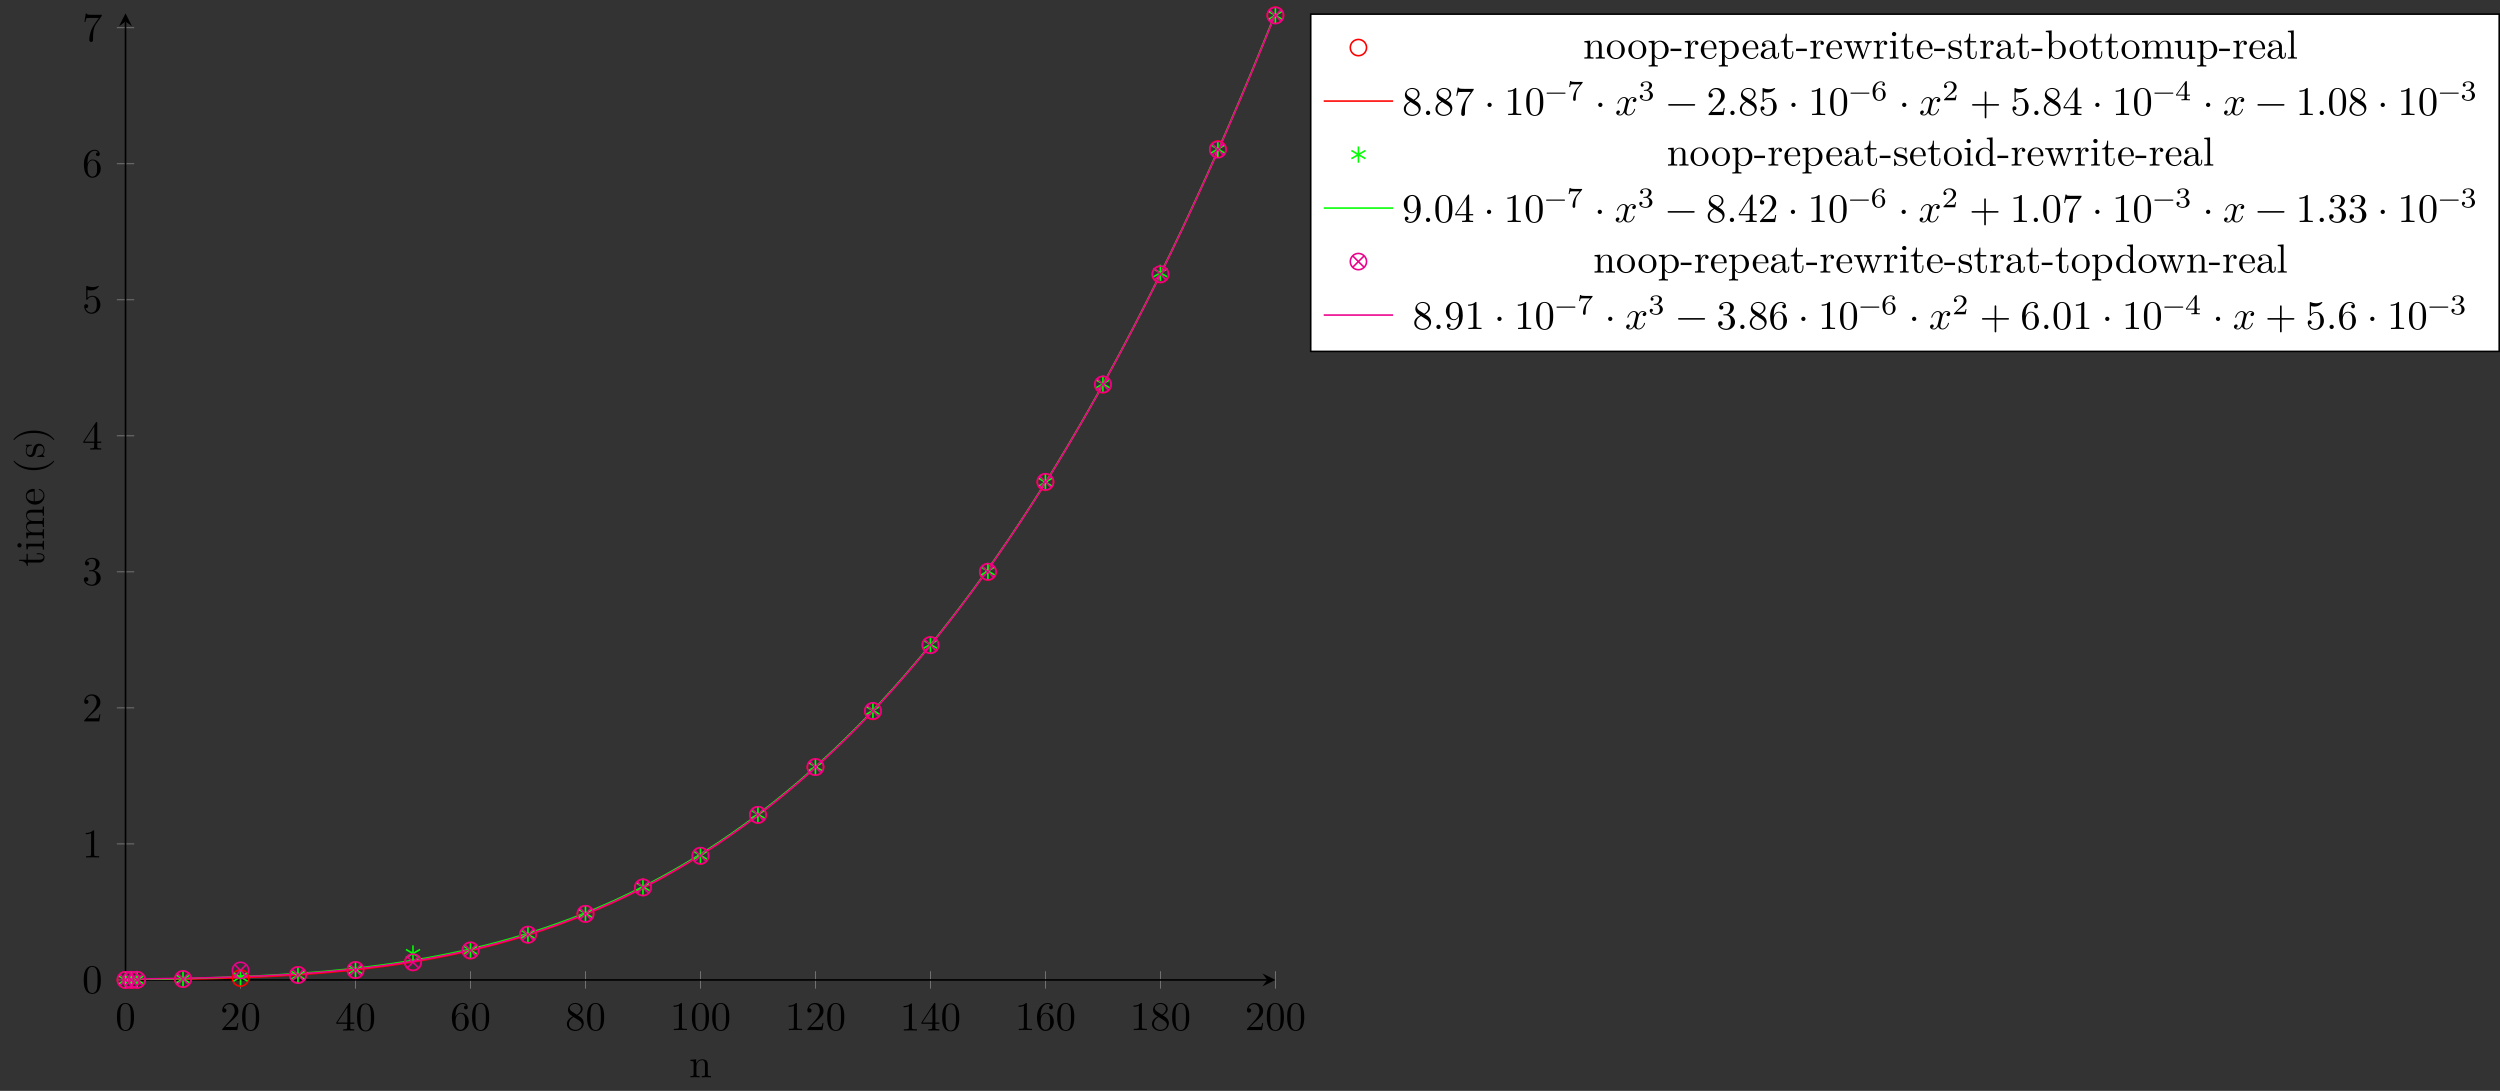 <?xml version="1.0" encoding="UTF-8"?>
<svg xmlns="http://www.w3.org/2000/svg" xmlns:xlink="http://www.w3.org/1999/xlink" width="612.447pt" height="267.238pt" viewBox="0 0 612.447 267.238" version="1.1">
<rect x="0" y="0" width="612.447" height="267.238" fill="#333333" stroke="none"/>
<defs>
<g>
<symbol overflow="visible" id="glyph0-0">
<path style="stroke:none;" d=""/>
</symbol>
<symbol overflow="visible" id="glyph0-1">
<path style="stroke:none;" d="M 4.578 -3.188 C 4.578 -3.984 4.531 -4.781 4.188 -5.516 C 3.734 -6.484 2.906 -6.641 2.5 -6.641 C 1.891 -6.641 1.172 -6.375 0.75 -5.453 C 0.438 -4.766 0.391 -3.984 0.391 -3.188 C 0.391 -2.438 0.422 -1.547 0.844 -0.781 C 1.266 0.016 2 0.219 2.484 0.219 C 3.016 0.219 3.781 0.016 4.219 -0.938 C 4.531 -1.625 4.578 -2.406 4.578 -3.188 Z M 3.766 -3.312 C 3.766 -2.562 3.766 -1.891 3.656 -1.25 C 3.5 -0.297 2.938 0 2.484 0 C 2.094 0 1.5 -0.25 1.328 -1.203 C 1.219 -1.797 1.219 -2.719 1.219 -3.312 C 1.219 -3.953 1.219 -4.609 1.297 -5.141 C 1.484 -6.328 2.234 -6.422 2.484 -6.422 C 2.812 -6.422 3.469 -6.234 3.656 -5.25 C 3.766 -4.688 3.766 -3.938 3.766 -3.312 Z M 3.766 -3.312 "/>
</symbol>
<symbol overflow="visible" id="glyph0-2">
<path style="stroke:none;" d="M 4.469 -1.734 L 4.234 -1.734 C 4.172 -1.438 4.109 -1 4 -0.844 C 3.938 -0.766 3.281 -0.766 3.062 -0.766 L 1.266 -0.766 L 2.328 -1.797 C 3.875 -3.172 4.469 -3.703 4.469 -4.703 C 4.469 -5.844 3.578 -6.641 2.359 -6.641 C 1.234 -6.641 0.5 -5.719 0.5 -4.828 C 0.5 -4.281 1 -4.281 1.031 -4.281 C 1.203 -4.281 1.547 -4.391 1.547 -4.812 C 1.547 -5.062 1.359 -5.328 1.016 -5.328 C 0.938 -5.328 0.922 -5.328 0.891 -5.312 C 1.109 -5.969 1.656 -6.328 2.234 -6.328 C 3.141 -6.328 3.562 -5.516 3.562 -4.703 C 3.562 -3.906 3.078 -3.125 2.516 -2.5 L 0.609 -0.375 C 0.5 -0.266 0.5 -0.234 0.5 0 L 4.203 0 Z M 4.469 -1.734 "/>
</symbol>
<symbol overflow="visible" id="glyph0-3">
<path style="stroke:none;" d="M 4.688 -1.641 L 4.688 -1.953 L 3.703 -1.953 L 3.703 -6.484 C 3.703 -6.688 3.703 -6.75 3.531 -6.75 C 3.453 -6.75 3.422 -6.75 3.344 -6.625 L 0.281 -1.953 L 0.281 -1.641 L 2.938 -1.641 L 2.938 -0.781 C 2.938 -0.422 2.906 -0.312 2.172 -0.312 L 1.969 -0.312 L 1.969 0 C 2.375 -0.031 2.891 -0.031 3.312 -0.031 C 3.734 -0.031 4.25 -0.031 4.672 0 L 4.672 -0.312 L 4.453 -0.312 C 3.719 -0.312 3.703 -0.422 3.703 -0.781 L 3.703 -1.641 Z M 2.984 -1.953 L 0.562 -1.953 L 2.984 -5.672 Z M 2.984 -1.953 "/>
</symbol>
<symbol overflow="visible" id="glyph0-4">
<path style="stroke:none;" d="M 4.562 -2.031 C 4.562 -3.297 3.672 -4.25 2.562 -4.25 C 1.891 -4.25 1.516 -3.75 1.312 -3.266 L 1.312 -3.516 C 1.312 -6.031 2.547 -6.391 3.062 -6.391 C 3.297 -6.391 3.719 -6.328 3.938 -5.984 C 3.781 -5.984 3.391 -5.984 3.391 -5.547 C 3.391 -5.234 3.625 -5.078 3.844 -5.078 C 4 -5.078 4.312 -5.172 4.312 -5.562 C 4.312 -6.156 3.875 -6.641 3.047 -6.641 C 1.766 -6.641 0.422 -5.359 0.422 -3.156 C 0.422 -0.484 1.578 0.219 2.5 0.219 C 3.609 0.219 4.562 -0.719 4.562 -2.031 Z M 3.656 -2.047 C 3.656 -1.562 3.656 -1.062 3.484 -0.703 C 3.188 -0.109 2.734 -0.062 2.5 -0.062 C 1.875 -0.062 1.578 -0.656 1.516 -0.812 C 1.328 -1.281 1.328 -2.078 1.328 -2.25 C 1.328 -3.031 1.656 -4.031 2.547 -4.031 C 2.719 -4.031 3.172 -4.031 3.484 -3.406 C 3.656 -3.047 3.656 -2.531 3.656 -2.047 Z M 3.656 -2.047 "/>
</symbol>
<symbol overflow="visible" id="glyph0-5">
<path style="stroke:none;" d="M 4.562 -1.672 C 4.562 -2.031 4.453 -2.484 4.062 -2.906 C 3.875 -3.109 3.719 -3.203 3.078 -3.609 C 3.797 -3.984 4.281 -4.5 4.281 -5.156 C 4.281 -6.078 3.406 -6.641 2.5 -6.641 C 1.5 -6.641 0.688 -5.906 0.688 -4.969 C 0.688 -4.797 0.703 -4.344 1.125 -3.875 C 1.234 -3.766 1.609 -3.516 1.859 -3.344 C 1.281 -3.047 0.422 -2.5 0.422 -1.5 C 0.422 -0.453 1.438 0.219 2.484 0.219 C 3.609 0.219 4.562 -0.609 4.562 -1.672 Z M 3.844 -5.156 C 3.844 -4.578 3.453 -4.109 2.859 -3.766 L 1.625 -4.562 C 1.172 -4.859 1.125 -5.188 1.125 -5.359 C 1.125 -5.969 1.781 -6.391 2.484 -6.391 C 3.203 -6.391 3.844 -5.875 3.844 -5.156 Z M 4.062 -1.312 C 4.062 -0.578 3.312 -0.062 2.5 -0.062 C 1.641 -0.062 0.922 -0.672 0.922 -1.5 C 0.922 -2.078 1.234 -2.719 2.078 -3.188 L 3.312 -2.406 C 3.594 -2.219 4.062 -1.922 4.062 -1.312 Z M 4.062 -1.312 "/>
</symbol>
<symbol overflow="visible" id="glyph0-6">
<path style="stroke:none;" d="M 4.172 0 L 4.172 -0.312 L 3.859 -0.312 C 2.953 -0.312 2.938 -0.422 2.938 -0.781 L 2.938 -6.375 C 2.938 -6.625 2.938 -6.641 2.703 -6.641 C 2.078 -6 1.203 -6 0.891 -6 L 0.891 -5.688 C 1.094 -5.688 1.672 -5.688 2.188 -5.953 L 2.188 -0.781 C 2.188 -0.422 2.156 -0.312 1.266 -0.312 L 0.953 -0.312 L 0.953 0 C 1.297 -0.031 2.156 -0.031 2.562 -0.031 C 2.953 -0.031 3.828 -0.031 4.172 0 Z M 4.172 0 "/>
</symbol>
<symbol overflow="visible" id="glyph0-7">
<path style="stroke:none;" d="M 4.562 -1.703 C 4.562 -2.516 3.922 -3.297 2.891 -3.516 C 3.703 -3.781 4.281 -4.469 4.281 -5.266 C 4.281 -6.078 3.406 -6.641 2.453 -6.641 C 1.453 -6.641 0.688 -6.047 0.688 -5.281 C 0.688 -4.953 0.906 -4.766 1.203 -4.766 C 1.5 -4.766 1.703 -4.984 1.703 -5.281 C 1.703 -5.766 1.234 -5.766 1.094 -5.766 C 1.391 -6.266 2.047 -6.391 2.406 -6.391 C 2.828 -6.391 3.375 -6.172 3.375 -5.281 C 3.375 -5.156 3.344 -4.578 3.094 -4.141 C 2.797 -3.656 2.453 -3.625 2.203 -3.625 C 2.125 -3.609 1.891 -3.594 1.812 -3.594 C 1.734 -3.578 1.672 -3.562 1.672 -3.469 C 1.672 -3.359 1.734 -3.359 1.906 -3.359 L 2.344 -3.359 C 3.156 -3.359 3.531 -2.688 3.531 -1.703 C 3.531 -0.344 2.844 -0.062 2.406 -0.062 C 1.969 -0.062 1.219 -0.234 0.875 -0.812 C 1.219 -0.766 1.531 -0.984 1.531 -1.359 C 1.531 -1.719 1.266 -1.922 0.984 -1.922 C 0.734 -1.922 0.422 -1.781 0.422 -1.344 C 0.422 -0.438 1.344 0.219 2.438 0.219 C 3.656 0.219 4.562 -0.688 4.562 -1.703 Z M 4.562 -1.703 "/>
</symbol>
<symbol overflow="visible" id="glyph0-8">
<path style="stroke:none;" d="M 4.469 -2 C 4.469 -3.188 3.656 -4.188 2.578 -4.188 C 2.109 -4.188 1.672 -4.031 1.312 -3.672 L 1.312 -5.625 C 1.516 -5.562 1.844 -5.5 2.156 -5.5 C 3.391 -5.5 4.094 -6.406 4.094 -6.531 C 4.094 -6.594 4.062 -6.641 3.984 -6.641 C 3.984 -6.641 3.953 -6.641 3.906 -6.609 C 3.703 -6.516 3.219 -6.312 2.547 -6.312 C 2.156 -6.312 1.688 -6.391 1.219 -6.594 C 1.141 -6.625 1.109 -6.625 1.109 -6.625 C 1 -6.625 1 -6.547 1 -6.391 L 1 -3.438 C 1 -3.266 1 -3.188 1.141 -3.188 C 1.219 -3.188 1.234 -3.203 1.281 -3.266 C 1.391 -3.422 1.75 -3.969 2.562 -3.969 C 3.078 -3.969 3.328 -3.516 3.406 -3.328 C 3.562 -2.953 3.594 -2.578 3.594 -2.078 C 3.594 -1.719 3.594 -1.125 3.344 -0.703 C 3.109 -0.312 2.734 -0.062 2.281 -0.062 C 1.562 -0.062 0.984 -0.594 0.812 -1.172 C 0.844 -1.172 0.875 -1.156 0.984 -1.156 C 1.312 -1.156 1.484 -1.406 1.484 -1.641 C 1.484 -1.891 1.312 -2.141 0.984 -2.141 C 0.844 -2.141 0.5 -2.062 0.5 -1.609 C 0.5 -0.75 1.188 0.219 2.297 0.219 C 3.453 0.219 4.469 -0.734 4.469 -2 Z M 4.469 -2 "/>
</symbol>
<symbol overflow="visible" id="glyph0-9">
<path style="stroke:none;" d="M 4.828 -6.422 L 2.406 -6.422 C 1.203 -6.422 1.172 -6.547 1.141 -6.734 L 0.891 -6.734 L 0.562 -4.688 L 0.812 -4.688 C 0.844 -4.844 0.922 -5.469 1.062 -5.594 C 1.125 -5.656 1.906 -5.656 2.031 -5.656 L 4.094 -5.656 L 2.984 -4.078 C 2.078 -2.734 1.75 -1.344 1.75 -0.328 C 1.75 -0.234 1.75 0.219 2.219 0.219 C 2.672 0.219 2.672 -0.234 2.672 -0.328 L 2.672 -0.844 C 2.672 -1.391 2.703 -1.938 2.781 -2.469 C 2.828 -2.703 2.953 -3.562 3.406 -4.172 L 4.75 -6.078 C 4.828 -6.188 4.828 -6.203 4.828 -6.422 Z M 4.828 -6.422 "/>
</symbol>
<symbol overflow="visible" id="glyph0-10">
<path style="stroke:none;" d="M 1.906 -0.531 C 1.906 -0.812 1.672 -1.062 1.391 -1.062 C 1.094 -1.062 0.859 -0.812 0.859 -0.531 C 0.859 -0.234 1.094 0 1.391 0 C 1.672 0 1.906 -0.234 1.906 -0.531 Z M 1.906 -0.531 "/>
</symbol>
<symbol overflow="visible" id="glyph0-11">
<path style="stroke:none;" d="M 1.906 -2.5 C 1.906 -2.781 1.672 -3.016 1.391 -3.016 C 1.094 -3.016 0.859 -2.781 0.859 -2.5 C 0.859 -2.203 1.094 -1.969 1.391 -1.969 C 1.672 -1.969 1.906 -2.203 1.906 -2.5 Z M 1.906 -2.5 "/>
</symbol>
<symbol overflow="visible" id="glyph0-12">
<path style="stroke:none;" d="M 5.25 -3.75 C 5.25 -4.266 4.672 -4.406 4.328 -4.406 C 3.75 -4.406 3.406 -3.875 3.281 -3.656 C 3.031 -4.312 2.5 -4.406 2.203 -4.406 C 1.172 -4.406 0.594 -3.125 0.594 -2.875 C 0.594 -2.766 0.719 -2.766 0.719 -2.766 C 0.797 -2.766 0.828 -2.797 0.844 -2.875 C 1.188 -3.938 1.844 -4.188 2.188 -4.188 C 2.375 -4.188 2.719 -4.094 2.719 -3.516 C 2.719 -3.203 2.547 -2.547 2.188 -1.141 C 2.031 -0.531 1.672 -0.109 1.234 -0.109 C 1.172 -0.109 0.953 -0.109 0.734 -0.234 C 0.984 -0.297 1.203 -0.5 1.203 -0.781 C 1.203 -1.047 0.984 -1.125 0.844 -1.125 C 0.531 -1.125 0.297 -0.875 0.297 -0.547 C 0.297 -0.094 0.781 0.109 1.219 0.109 C 1.891 0.109 2.25 -0.594 2.266 -0.641 C 2.391 -0.281 2.75 0.109 3.344 0.109 C 4.375 0.109 4.938 -1.172 4.938 -1.422 C 4.938 -1.531 4.859 -1.531 4.828 -1.531 C 4.734 -1.531 4.719 -1.484 4.688 -1.422 C 4.359 -0.344 3.688 -0.109 3.375 -0.109 C 2.984 -0.109 2.828 -0.422 2.828 -0.766 C 2.828 -0.984 2.875 -1.203 2.984 -1.641 L 3.328 -3.016 C 3.391 -3.266 3.625 -4.188 4.312 -4.188 C 4.359 -4.188 4.609 -4.188 4.812 -4.062 C 4.531 -4 4.344 -3.766 4.344 -3.516 C 4.344 -3.359 4.453 -3.172 4.719 -3.172 C 4.938 -3.172 5.25 -3.344 5.25 -3.75 Z M 5.25 -3.75 "/>
</symbol>
<symbol overflow="visible" id="glyph0-13">
<path style="stroke:none;" d="M 7.203 -2.5 C 7.203 -2.609 7.109 -2.688 7 -2.688 L 0.75 -2.688 C 0.641 -2.688 0.562 -2.609 0.562 -2.5 C 0.562 -2.375 0.641 -2.297 0.75 -2.297 L 7 -2.297 C 7.109 -2.297 7.203 -2.375 7.203 -2.5 Z M 7.203 -2.5 "/>
</symbol>
<symbol overflow="visible" id="glyph0-14">
<path style="stroke:none;" d="M 7.203 -2.5 C 7.203 -2.609 7.109 -2.688 7 -2.688 L 4.078 -2.688 L 4.078 -5.609 C 4.078 -5.719 3.984 -5.812 3.875 -5.812 C 3.766 -5.812 3.672 -5.719 3.672 -5.609 L 3.672 -2.688 L 0.75 -2.688 C 0.641 -2.688 0.562 -2.609 0.562 -2.5 C 0.562 -2.375 0.641 -2.297 0.75 -2.297 L 3.672 -2.297 L 3.672 0.625 C 3.672 0.734 3.766 0.828 3.875 0.828 C 3.984 0.828 4.078 0.734 4.078 0.625 L 4.078 -2.297 L 7 -2.297 C 7.109 -2.297 7.203 -2.375 7.203 -2.5 Z M 7.203 -2.5 "/>
</symbol>
<symbol overflow="visible" id="glyph0-15">
<path style="stroke:none;" d="M 4.562 -3.281 C 4.562 -5.969 3.406 -6.641 2.516 -6.641 C 1.969 -6.641 1.484 -6.453 1.062 -6.016 C 0.641 -5.562 0.422 -5.141 0.422 -4.391 C 0.422 -3.156 1.297 -2.172 2.406 -2.172 C 3.016 -2.172 3.422 -2.594 3.656 -3.172 L 3.656 -2.844 C 3.656 -0.516 2.625 -0.062 2.047 -0.062 C 1.875 -0.062 1.328 -0.078 1.062 -0.422 C 1.5 -0.422 1.578 -0.703 1.578 -0.875 C 1.578 -1.188 1.344 -1.328 1.125 -1.328 C 0.969 -1.328 0.672 -1.25 0.672 -0.859 C 0.672 -0.188 1.203 0.219 2.047 0.219 C 3.344 0.219 4.562 -1.141 4.562 -3.281 Z M 3.641 -4.203 C 3.641 -3.375 3.297 -2.406 2.422 -2.406 C 2.266 -2.406 1.797 -2.406 1.5 -3.031 C 1.312 -3.406 1.312 -3.891 1.312 -4.391 C 1.312 -4.922 1.312 -5.391 1.531 -5.766 C 1.797 -6.266 2.172 -6.391 2.516 -6.391 C 2.984 -6.391 3.312 -6.047 3.484 -5.609 C 3.594 -5.281 3.641 -4.656 3.641 -4.203 Z M 3.641 -4.203 "/>
</symbol>
<symbol overflow="visible" id="glyph1-0">
<path style="stroke:none;" d=""/>
</symbol>
<symbol overflow="visible" id="glyph1-1">
<path style="stroke:none;" d="M 5.328 0 L 5.328 -0.312 C 4.812 -0.312 4.562 -0.312 4.562 -0.609 L 4.562 -2.516 C 4.562 -3.375 4.562 -3.672 4.25 -4.031 C 4.109 -4.203 3.781 -4.406 3.203 -4.406 C 2.469 -4.406 2 -3.984 1.719 -3.359 L 1.719 -4.406 L 0.312 -4.297 L 0.312 -3.984 C 1.016 -3.984 1.094 -3.922 1.094 -3.422 L 1.094 -0.75 C 1.094 -0.312 0.984 -0.312 0.312 -0.312 L 0.312 0 L 1.453 -0.031 L 2.562 0 L 2.562 -0.312 C 1.891 -0.312 1.781 -0.312 1.781 -0.75 L 1.781 -2.594 C 1.781 -3.625 2.5 -4.188 3.125 -4.188 C 3.766 -4.188 3.875 -3.656 3.875 -3.078 L 3.875 -0.75 C 3.875 -0.312 3.766 -0.312 3.094 -0.312 L 3.094 0 L 4.219 -0.031 Z M 5.328 0 "/>
</symbol>
<symbol overflow="visible" id="glyph1-2">
<path style="stroke:none;" d="M 4.688 -2.141 C 4.688 -3.406 3.703 -4.469 2.5 -4.469 C 1.25 -4.469 0.281 -3.375 0.281 -2.141 C 0.281 -0.844 1.312 0.109 2.484 0.109 C 3.688 0.109 4.688 -0.875 4.688 -2.141 Z M 3.875 -2.219 C 3.875 -1.859 3.875 -1.312 3.656 -0.875 C 3.422 -0.422 2.984 -0.141 2.5 -0.141 C 2.062 -0.141 1.625 -0.344 1.359 -0.812 C 1.109 -1.25 1.109 -1.859 1.109 -2.219 C 1.109 -2.609 1.109 -3.141 1.344 -3.578 C 1.609 -4.031 2.078 -4.25 2.484 -4.25 C 2.922 -4.25 3.344 -4.031 3.609 -3.594 C 3.875 -3.172 3.875 -2.594 3.875 -2.219 Z M 3.875 -2.219 "/>
</symbol>
<symbol overflow="visible" id="glyph1-3">
<path style="stroke:none;" d="M 5.188 -2.156 C 5.188 -3.422 4.234 -4.406 3.109 -4.406 C 2.328 -4.406 1.906 -3.969 1.719 -3.75 L 1.719 -4.406 L 0.281 -4.297 L 0.281 -3.984 C 0.984 -3.984 1.062 -3.922 1.062 -3.484 L 1.062 1.172 C 1.062 1.625 0.953 1.625 0.281 1.625 L 0.281 1.938 L 1.391 1.906 L 2.516 1.938 L 2.516 1.625 C 1.859 1.625 1.75 1.625 1.75 1.172 L 1.75 -0.594 C 1.797 -0.422 2.219 0.109 2.969 0.109 C 4.156 0.109 5.188 -0.875 5.188 -2.156 Z M 4.359 -2.156 C 4.359 -0.953 3.672 -0.109 2.938 -0.109 C 2.531 -0.109 2.156 -0.312 1.891 -0.719 C 1.75 -0.922 1.75 -0.938 1.75 -1.141 L 1.75 -3.359 C 2.031 -3.875 2.516 -4.156 3.031 -4.156 C 3.766 -4.156 4.359 -3.281 4.359 -2.156 Z M 4.359 -2.156 "/>
</symbol>
<symbol overflow="visible" id="glyph1-4">
<path style="stroke:none;" d="M 2.75 -1.859 L 2.75 -2.438 L 0.109 -2.438 L 0.109 -1.859 Z M 2.75 -1.859 "/>
</symbol>
<symbol overflow="visible" id="glyph1-5">
<path style="stroke:none;" d="M 3.625 -3.797 C 3.625 -4.109 3.312 -4.406 2.891 -4.406 C 2.156 -4.406 1.797 -3.734 1.672 -3.312 L 1.672 -4.406 L 0.281 -4.297 L 0.281 -3.984 C 0.984 -3.984 1.062 -3.922 1.062 -3.422 L 1.062 -0.75 C 1.062 -0.312 0.953 -0.312 0.281 -0.312 L 0.281 0 L 1.422 -0.031 C 1.812 -0.031 2.281 -0.031 2.688 0 L 2.688 -0.312 L 2.469 -0.312 C 1.734 -0.312 1.719 -0.422 1.719 -0.781 L 1.719 -2.312 C 1.719 -3.297 2.141 -4.188 2.891 -4.188 C 2.953 -4.188 2.984 -4.188 3 -4.172 C 2.969 -4.172 2.766 -4.047 2.766 -3.781 C 2.766 -3.516 2.984 -3.359 3.203 -3.359 C 3.375 -3.359 3.625 -3.484 3.625 -3.797 Z M 3.625 -3.797 "/>
</symbol>
<symbol overflow="visible" id="glyph1-6">
<path style="stroke:none;" d="M 4.141 -1.188 C 4.141 -1.281 4.062 -1.312 4 -1.312 C 3.922 -1.312 3.891 -1.25 3.875 -1.172 C 3.531 -0.141 2.625 -0.141 2.531 -0.141 C 2.031 -0.141 1.641 -0.438 1.406 -0.812 C 1.109 -1.281 1.109 -1.938 1.109 -2.297 L 3.891 -2.297 C 4.109 -2.297 4.141 -2.297 4.141 -2.516 C 4.141 -3.5 3.594 -4.469 2.359 -4.469 C 1.203 -4.469 0.281 -3.438 0.281 -2.188 C 0.281 -0.859 1.328 0.109 2.469 0.109 C 3.688 0.109 4.141 -1 4.141 -1.188 Z M 3.484 -2.516 L 1.109 -2.516 C 1.172 -4 2.016 -4.25 2.359 -4.25 C 3.375 -4.25 3.484 -2.906 3.484 -2.516 Z M 3.484 -2.516 "/>
</symbol>
<symbol overflow="visible" id="glyph1-7">
<path style="stroke:none;" d="M 4.812 -0.891 L 4.812 -1.453 L 4.562 -1.453 L 4.562 -0.891 C 4.562 -0.312 4.312 -0.25 4.203 -0.25 C 3.875 -0.25 3.844 -0.703 3.844 -0.75 L 3.844 -2.734 C 3.844 -3.156 3.844 -3.547 3.484 -3.922 C 3.094 -4.312 2.594 -4.469 2.109 -4.469 C 1.297 -4.469 0.609 -4 0.609 -3.344 C 0.609 -3.047 0.812 -2.875 1.062 -2.875 C 1.344 -2.875 1.531 -3.078 1.531 -3.328 C 1.531 -3.453 1.469 -3.781 1.016 -3.781 C 1.281 -4.141 1.781 -4.25 2.094 -4.25 C 2.578 -4.25 3.156 -3.859 3.156 -2.969 L 3.156 -2.609 C 2.641 -2.578 1.938 -2.547 1.312 -2.25 C 0.562 -1.906 0.312 -1.391 0.312 -0.953 C 0.312 -0.141 1.281 0.109 1.906 0.109 C 2.578 0.109 3.031 -0.297 3.219 -0.75 C 3.266 -0.359 3.531 0.062 4 0.062 C 4.203 0.062 4.812 -0.078 4.812 -0.891 Z M 3.156 -1.391 C 3.156 -0.453 2.438 -0.109 1.984 -0.109 C 1.5 -0.109 1.094 -0.453 1.094 -0.953 C 1.094 -1.5 1.5 -2.328 3.156 -2.391 Z M 3.156 -1.391 "/>
</symbol>
<symbol overflow="visible" id="glyph1-8">
<path style="stroke:none;" d="M 3.312 -1.234 L 3.312 -1.797 L 3.062 -1.797 L 3.062 -1.25 C 3.062 -0.516 2.766 -0.141 2.391 -0.141 C 1.719 -0.141 1.719 -1.047 1.719 -1.219 L 1.719 -3.984 L 3.156 -3.984 L 3.156 -4.297 L 1.719 -4.297 L 1.719 -6.125 L 1.469 -6.125 C 1.469 -5.312 1.172 -4.25 0.188 -4.203 L 0.188 -3.984 L 1.031 -3.984 L 1.031 -1.234 C 1.031 -0.016 1.969 0.109 2.328 0.109 C 3.031 0.109 3.312 -0.594 3.312 -1.234 Z M 3.312 -1.234 "/>
</symbol>
<symbol overflow="visible" id="glyph1-9">
<path style="stroke:none;" d="M 7.016 -3.984 L 7.016 -4.297 C 6.781 -4.281 6.5 -4.266 6.281 -4.266 L 5.359 -4.297 L 5.359 -3.984 C 5.719 -3.984 5.938 -3.797 5.938 -3.516 C 5.938 -3.453 5.938 -3.422 5.875 -3.297 L 4.969 -0.75 L 3.984 -3.531 C 3.953 -3.656 3.938 -3.672 3.938 -3.719 C 3.938 -3.984 4.328 -3.984 4.531 -3.984 L 4.531 -4.297 L 3.484 -4.266 C 3.188 -4.266 2.906 -4.281 2.609 -4.297 L 2.609 -3.984 C 2.969 -3.984 3.125 -3.969 3.234 -3.844 C 3.281 -3.781 3.391 -3.484 3.453 -3.297 L 2.609 -0.875 L 1.656 -3.531 C 1.609 -3.656 1.609 -3.672 1.609 -3.719 C 1.609 -3.984 2 -3.984 2.188 -3.984 L 2.188 -4.297 L 1.109 -4.266 L 0.172 -4.297 L 0.172 -3.984 C 0.672 -3.984 0.797 -3.953 0.922 -3.641 L 2.172 -0.109 C 2.219 0.031 2.25 0.109 2.375 0.109 C 2.516 0.109 2.531 0.047 2.578 -0.094 L 3.594 -2.906 L 4.609 -0.078 C 4.641 0.031 4.672 0.109 4.812 0.109 C 4.938 0.109 4.969 0.016 5 -0.078 L 6.172 -3.344 C 6.344 -3.844 6.656 -3.984 7.016 -3.984 Z M 7.016 -3.984 "/>
</symbol>
<symbol overflow="visible" id="glyph1-10">
<path style="stroke:none;" d="M 2.469 0 L 2.469 -0.312 C 1.797 -0.312 1.766 -0.359 1.766 -0.75 L 1.766 -4.406 L 0.375 -4.297 L 0.375 -3.984 C 1.016 -3.984 1.109 -3.922 1.109 -3.438 L 1.109 -0.75 C 1.109 -0.312 1 -0.312 0.328 -0.312 L 0.328 0 L 1.422 -0.031 C 1.781 -0.031 2.125 -0.016 2.469 0 Z M 1.906 -6.016 C 1.906 -6.297 1.688 -6.547 1.391 -6.547 C 1.047 -6.547 0.844 -6.266 0.844 -6.016 C 0.844 -5.75 1.078 -5.5 1.375 -5.5 C 1.719 -5.5 1.906 -5.766 1.906 -6.016 Z M 1.906 -6.016 "/>
</symbol>
<symbol overflow="visible" id="glyph1-11">
<path style="stroke:none;" d="M 3.594 -1.281 C 3.594 -1.797 3.297 -2.109 3.172 -2.219 C 2.844 -2.547 2.453 -2.625 2.031 -2.703 C 1.469 -2.812 0.812 -2.938 0.812 -3.516 C 0.812 -3.875 1.062 -4.281 1.922 -4.281 C 3.016 -4.281 3.078 -3.375 3.094 -3.078 C 3.094 -2.984 3.203 -2.984 3.203 -2.984 C 3.344 -2.984 3.344 -3.031 3.344 -3.219 L 3.344 -4.234 C 3.344 -4.391 3.344 -4.469 3.234 -4.469 C 3.188 -4.469 3.156 -4.469 3.031 -4.344 C 3 -4.312 2.906 -4.219 2.859 -4.188 C 2.484 -4.469 2.078 -4.469 1.922 -4.469 C 0.703 -4.469 0.328 -3.797 0.328 -3.234 C 0.328 -2.891 0.484 -2.609 0.75 -2.391 C 1.078 -2.141 1.359 -2.078 2.078 -1.938 C 2.297 -1.891 3.109 -1.734 3.109 -1.016 C 3.109 -0.516 2.766 -0.109 1.984 -0.109 C 1.141 -0.109 0.781 -0.672 0.594 -1.531 C 0.562 -1.656 0.562 -1.688 0.453 -1.688 C 0.328 -1.688 0.328 -1.625 0.328 -1.453 L 0.328 -0.125 C 0.328 0.047 0.328 0.109 0.438 0.109 C 0.484 0.109 0.5 0.094 0.688 -0.094 C 0.703 -0.109 0.703 -0.125 0.891 -0.312 C 1.328 0.094 1.781 0.109 1.984 0.109 C 3.125 0.109 3.594 -0.562 3.594 -1.281 Z M 3.594 -1.281 "/>
</symbol>
<symbol overflow="visible" id="glyph1-12">
<path style="stroke:none;" d="M 5.188 -2.156 C 5.188 -3.422 4.219 -4.406 3.078 -4.406 C 2.297 -4.406 1.875 -3.938 1.719 -3.766 L 1.719 -6.922 L 0.281 -6.812 L 0.281 -6.5 C 0.984 -6.5 1.062 -6.438 1.062 -5.938 L 1.062 0 L 1.312 0 L 1.672 -0.625 C 1.812 -0.391 2.234 0.109 2.969 0.109 C 4.156 0.109 5.188 -0.875 5.188 -2.156 Z M 4.359 -2.156 C 4.359 -1.797 4.344 -1.203 4.062 -0.75 C 3.844 -0.438 3.469 -0.109 2.938 -0.109 C 2.484 -0.109 2.125 -0.344 1.891 -0.719 C 1.75 -0.922 1.75 -0.953 1.75 -1.141 L 1.75 -3.188 C 1.75 -3.375 1.75 -3.391 1.859 -3.547 C 2.25 -4.109 2.797 -4.188 3.031 -4.188 C 3.484 -4.188 3.844 -3.922 4.078 -3.547 C 4.344 -3.141 4.359 -2.578 4.359 -2.156 Z M 4.359 -2.156 "/>
</symbol>
<symbol overflow="visible" id="glyph1-13">
<path style="stroke:none;" d="M 8.109 0 L 8.109 -0.312 C 7.594 -0.312 7.344 -0.312 7.328 -0.609 L 7.328 -2.516 C 7.328 -3.375 7.328 -3.672 7.016 -4.031 C 6.875 -4.203 6.547 -4.406 5.969 -4.406 C 5.141 -4.406 4.688 -3.812 4.531 -3.422 C 4.391 -4.297 3.656 -4.406 3.203 -4.406 C 2.469 -4.406 2 -3.984 1.719 -3.359 L 1.719 -4.406 L 0.312 -4.297 L 0.312 -3.984 C 1.016 -3.984 1.094 -3.922 1.094 -3.422 L 1.094 -0.75 C 1.094 -0.312 0.984 -0.312 0.312 -0.312 L 0.312 0 L 1.453 -0.031 L 2.562 0 L 2.562 -0.312 C 1.891 -0.312 1.781 -0.312 1.781 -0.75 L 1.781 -2.594 C 1.781 -3.625 2.5 -4.188 3.125 -4.188 C 3.766 -4.188 3.875 -3.656 3.875 -3.078 L 3.875 -0.75 C 3.875 -0.312 3.766 -0.312 3.094 -0.312 L 3.094 0 L 4.219 -0.031 L 5.328 0 L 5.328 -0.312 C 4.672 -0.312 4.562 -0.312 4.562 -0.75 L 4.562 -2.594 C 4.562 -3.625 5.266 -4.188 5.906 -4.188 C 6.531 -4.188 6.641 -3.656 6.641 -3.078 L 6.641 -0.75 C 6.641 -0.312 6.531 -0.312 5.859 -0.312 L 5.859 0 L 6.984 -0.031 Z M 8.109 0 "/>
</symbol>
<symbol overflow="visible" id="glyph1-14">
<path style="stroke:none;" d="M 5.328 0 L 5.328 -0.312 C 4.641 -0.312 4.562 -0.375 4.562 -0.875 L 4.562 -4.406 L 3.094 -4.297 L 3.094 -3.984 C 3.781 -3.984 3.875 -3.922 3.875 -3.422 L 3.875 -1.656 C 3.875 -0.781 3.391 -0.109 2.656 -0.109 C 1.828 -0.109 1.781 -0.578 1.781 -1.094 L 1.781 -4.406 L 0.312 -4.297 L 0.312 -3.984 C 1.094 -3.984 1.094 -3.953 1.094 -3.078 L 1.094 -1.578 C 1.094 -0.797 1.094 0.109 2.609 0.109 C 3.172 0.109 3.609 -0.172 3.891 -0.781 L 3.891 0.109 Z M 5.328 0 "/>
</symbol>
<symbol overflow="visible" id="glyph1-15">
<path style="stroke:none;" d="M 2.547 0 L 2.547 -0.312 C 1.875 -0.312 1.766 -0.312 1.766 -0.75 L 1.766 -6.922 L 0.328 -6.812 L 0.328 -6.5 C 1.031 -6.5 1.109 -6.438 1.109 -5.938 L 1.109 -0.75 C 1.109 -0.312 1 -0.312 0.328 -0.312 L 0.328 0 L 1.438 -0.031 Z M 2.547 0 "/>
</symbol>
<symbol overflow="visible" id="glyph1-16">
<path style="stroke:none;" d="M 5.25 0 L 5.25 -0.312 C 4.562 -0.312 4.469 -0.375 4.469 -0.875 L 4.469 -6.922 L 3.047 -6.812 L 3.047 -6.5 C 3.734 -6.5 3.812 -6.438 3.812 -5.938 L 3.812 -3.781 C 3.531 -4.141 3.094 -4.406 2.562 -4.406 C 1.391 -4.406 0.344 -3.422 0.344 -2.141 C 0.344 -0.875 1.312 0.109 2.453 0.109 C 3.094 0.109 3.531 -0.234 3.781 -0.547 L 3.781 0.109 Z M 3.781 -1.172 C 3.781 -1 3.781 -0.984 3.672 -0.812 C 3.375 -0.328 2.938 -0.109 2.5 -0.109 C 2.047 -0.109 1.688 -0.375 1.453 -0.75 C 1.203 -1.156 1.172 -1.719 1.172 -2.141 C 1.172 -2.5 1.188 -3.094 1.469 -3.547 C 1.688 -3.859 2.062 -4.188 2.609 -4.188 C 2.953 -4.188 3.375 -4.031 3.672 -3.594 C 3.781 -3.422 3.781 -3.406 3.781 -3.219 Z M 3.781 -1.172 "/>
</symbol>
<symbol overflow="visible" id="glyph2-0">
<path style="stroke:none;" d=""/>
</symbol>
<symbol overflow="visible" id="glyph2-1">
<path style="stroke:none;" d="M -1.234 -3.312 L -1.797 -3.312 L -1.797 -3.062 L -1.25 -3.062 C -0.516 -3.062 -0.141 -2.766 -0.141 -2.391 C -0.141 -1.719 -1.047 -1.719 -1.219 -1.719 L -3.984 -1.719 L -3.984 -3.156 L -4.297 -3.156 L -4.297 -1.719 L -6.125 -1.719 L -6.125 -1.469 C -5.312 -1.469 -4.25 -1.172 -4.203 -0.188 L -3.984 -0.188 L -3.984 -1.031 L -1.234 -1.031 C -0.016 -1.031 0.109 -1.969 0.109 -2.328 C 0.109 -3.031 -0.594 -3.312 -1.234 -3.312 Z M -1.234 -3.312 "/>
</symbol>
<symbol overflow="visible" id="glyph2-2">
<path style="stroke:none;" d="M 0 -2.469 L -0.312 -2.469 C -0.312 -1.797 -0.359 -1.766 -0.75 -1.766 L -4.406 -1.766 L -4.297 -0.375 L -3.984 -0.375 C -3.984 -1.016 -3.922 -1.109 -3.438 -1.109 L -0.75 -1.109 C -0.312 -1.109 -0.312 -1 -0.312 -0.328 L 0 -0.328 L -0.031 -1.422 C -0.031 -1.781 -0.016 -2.125 0 -2.469 Z M -6.016 -1.906 C -6.297 -1.906 -6.547 -1.688 -6.547 -1.391 C -6.547 -1.047 -6.266 -0.844 -6.016 -0.844 C -5.75 -0.844 -5.5 -1.078 -5.5 -1.375 C -5.5 -1.719 -5.766 -1.906 -6.016 -1.906 Z M -6.016 -1.906 "/>
</symbol>
<symbol overflow="visible" id="glyph2-3">
<path style="stroke:none;" d="M 0 -8.109 L -0.312 -8.109 C -0.312 -7.594 -0.312 -7.344 -0.609 -7.328 L -2.516 -7.328 C -3.375 -7.328 -3.672 -7.328 -4.031 -7.016 C -4.203 -6.875 -4.406 -6.547 -4.406 -5.969 C -4.406 -5.141 -3.812 -4.688 -3.422 -4.531 C -4.297 -4.391 -4.406 -3.656 -4.406 -3.203 C -4.406 -2.469 -3.984 -2 -3.359 -1.719 L -4.406 -1.719 L -4.297 -0.312 L -3.984 -0.312 C -3.984 -1.016 -3.922 -1.094 -3.422 -1.094 L -0.75 -1.094 C -0.312 -1.094 -0.312 -0.984 -0.312 -0.312 L 0 -0.312 L -0.031 -1.453 L 0 -2.562 L -0.312 -2.562 C -0.312 -1.891 -0.312 -1.781 -0.75 -1.781 L -2.594 -1.781 C -3.625 -1.781 -4.188 -2.5 -4.188 -3.125 C -4.188 -3.766 -3.656 -3.875 -3.078 -3.875 L -0.75 -3.875 C -0.312 -3.875 -0.312 -3.766 -0.312 -3.094 L 0 -3.094 L -0.031 -4.219 L 0 -5.328 L -0.312 -5.328 C -0.312 -4.672 -0.312 -4.562 -0.75 -4.562 L -2.594 -4.562 C -3.625 -4.562 -4.188 -5.266 -4.188 -5.906 C -4.188 -6.531 -3.656 -6.641 -3.078 -6.641 L -0.75 -6.641 C -0.312 -6.641 -0.312 -6.531 -0.312 -5.859 L 0 -5.859 L -0.031 -6.984 Z M 0 -8.109 "/>
</symbol>
<symbol overflow="visible" id="glyph2-4">
<path style="stroke:none;" d="M -1.188 -4.141 C -1.281 -4.141 -1.312 -4.062 -1.312 -4 C -1.312 -3.922 -1.25 -3.891 -1.172 -3.875 C -0.141 -3.531 -0.141 -2.625 -0.141 -2.531 C -0.141 -2.031 -0.438 -1.641 -0.812 -1.406 C -1.281 -1.109 -1.938 -1.109 -2.297 -1.109 L -2.297 -3.891 C -2.297 -4.109 -2.297 -4.141 -2.516 -4.141 C -3.5 -4.141 -4.469 -3.594 -4.469 -2.359 C -4.469 -1.203 -3.438 -0.281 -2.188 -0.281 C -0.859 -0.281 0.109 -1.328 0.109 -2.469 C 0.109 -3.688 -1 -4.141 -1.188 -4.141 Z M -2.516 -3.484 L -2.516 -1.109 C -4 -1.172 -4.25 -2.016 -4.25 -2.359 C -4.25 -3.375 -2.906 -3.484 -2.516 -3.484 Z M -2.516 -3.484 "/>
</symbol>
<symbol overflow="visible" id="glyph2-5">
<path style="stroke:none;" d="M 2.391 -3.297 C 2.359 -3.297 2.344 -3.297 2.172 -3.125 C 0.922 -1.891 -0.969 -1.562 -2.5 -1.562 C -4.234 -1.562 -5.969 -1.938 -7.203 -3.172 C -7.328 -3.297 -7.344 -3.297 -7.375 -3.297 C -7.453 -3.297 -7.484 -3.266 -7.484 -3.203 C -7.484 -3.094 -6.797 -2.203 -5.531 -1.609 C -4.438 -1.109 -3.328 -0.984 -2.5 -0.984 C -1.719 -0.984 -0.516 -1.094 0.625 -1.641 C 1.844 -2.25 2.5 -3.094 2.5 -3.203 C 2.5 -3.266 2.469 -3.297 2.391 -3.297 Z M 2.391 -3.297 "/>
</symbol>
<symbol overflow="visible" id="glyph2-6">
<path style="stroke:none;" d="M -1.281 -3.594 C -1.797 -3.594 -2.109 -3.297 -2.219 -3.172 C -2.547 -2.844 -2.625 -2.453 -2.703 -2.031 C -2.812 -1.469 -2.938 -0.812 -3.516 -0.812 C -3.875 -0.812 -4.281 -1.062 -4.281 -1.922 C -4.281 -3.016 -3.375 -3.078 -3.078 -3.094 C -2.984 -3.094 -2.984 -3.203 -2.984 -3.203 C -2.984 -3.344 -3.031 -3.344 -3.219 -3.344 L -4.234 -3.344 C -4.391 -3.344 -4.469 -3.344 -4.469 -3.234 C -4.469 -3.188 -4.469 -3.156 -4.344 -3.031 C -4.312 -3 -4.219 -2.906 -4.188 -2.859 C -4.469 -2.484 -4.469 -2.078 -4.469 -1.922 C -4.469 -0.703 -3.797 -0.328 -3.234 -0.328 C -2.891 -0.328 -2.609 -0.484 -2.391 -0.75 C -2.141 -1.078 -2.078 -1.359 -1.938 -2.078 C -1.891 -2.297 -1.734 -3.109 -1.016 -3.109 C -0.516 -3.109 -0.109 -2.766 -0.109 -1.984 C -0.109 -1.141 -0.672 -0.781 -1.531 -0.594 C -1.656 -0.562 -1.688 -0.562 -1.688 -0.453 C -1.688 -0.328 -1.625 -0.328 -1.453 -0.328 L -0.125 -0.328 C 0.047 -0.328 0.109 -0.328 0.109 -0.438 C 0.109 -0.484 0.094 -0.5 -0.094 -0.688 C -0.109 -0.703 -0.125 -0.703 -0.312 -0.891 C 0.094 -1.328 0.109 -1.781 0.109 -1.984 C 0.109 -3.125 -0.562 -3.594 -1.281 -3.594 Z M -1.281 -3.594 "/>
</symbol>
<symbol overflow="visible" id="glyph2-7">
<path style="stroke:none;" d="M -2.5 -2.875 C -3.266 -2.875 -4.469 -2.766 -5.609 -2.219 C -6.828 -1.625 -7.484 -0.766 -7.484 -0.672 C -7.484 -0.609 -7.438 -0.562 -7.375 -0.562 C -7.344 -0.562 -7.328 -0.562 -7.141 -0.75 C -6.156 -1.734 -4.578 -2.297 -2.5 -2.297 C -0.781 -2.297 0.969 -1.938 2.219 -0.703 C 2.344 -0.562 2.359 -0.562 2.391 -0.562 C 2.453 -0.562 2.5 -0.609 2.5 -0.672 C 2.5 -0.766 1.812 -1.672 0.547 -2.25 C -0.547 -2.766 -1.656 -2.875 -2.5 -2.875 Z M -2.5 -2.875 "/>
</symbol>
<symbol overflow="visible" id="glyph3-0">
<path style="stroke:none;" d=""/>
</symbol>
<symbol overflow="visible" id="glyph3-1">
<path style="stroke:none;" d="M 5.047 -1.75 C 5.047 -1.828 4.984 -1.891 4.906 -1.891 L 0.531 -1.891 C 0.453 -1.891 0.391 -1.828 0.391 -1.75 C 0.391 -1.672 0.453 -1.609 0.531 -1.609 L 4.906 -1.609 C 4.984 -1.609 5.047 -1.672 5.047 -1.75 Z M 5.047 -1.75 "/>
</symbol>
<symbol overflow="visible" id="glyph3-2">
<path style="stroke:none;" d="M 3.812 -4.5 L 1.984 -4.5 C 1.703 -4.5 1.625 -4.5 1.375 -4.531 C 1 -4.547 0.984 -4.609 0.969 -4.719 L 0.734 -4.719 L 0.484 -3.234 L 0.719 -3.234 C 0.734 -3.328 0.812 -3.797 0.922 -3.859 C 0.984 -3.906 1.547 -3.906 1.641 -3.906 L 3.172 -3.906 L 2.438 -2.984 C 1.531 -1.781 1.453 -0.672 1.453 -0.266 C 1.453 -0.188 1.453 0.141 1.781 0.141 C 2.109 0.141 2.109 -0.172 2.109 -0.266 L 2.109 -0.547 C 2.109 -1.906 2.391 -2.516 2.688 -2.906 L 3.734 -4.219 C 3.812 -4.297 3.812 -4.312 3.812 -4.5 Z M 3.812 -4.5 "/>
</symbol>
<symbol overflow="visible" id="glyph3-3">
<path style="stroke:none;" d="M 3.594 -1.203 C 3.594 -1.75 3.141 -2.297 2.375 -2.453 C 3.109 -2.719 3.375 -3.25 3.375 -3.672 C 3.375 -4.219 2.734 -4.641 1.969 -4.641 C 1.188 -4.641 0.594 -4.266 0.594 -3.703 C 0.594 -3.469 0.75 -3.328 0.953 -3.328 C 1.172 -3.328 1.312 -3.5 1.312 -3.688 C 1.312 -3.891 1.172 -4.031 0.953 -4.047 C 1.203 -4.359 1.688 -4.438 1.938 -4.438 C 2.25 -4.438 2.703 -4.281 2.703 -3.672 C 2.703 -3.375 2.594 -3.062 2.422 -2.844 C 2.188 -2.578 1.984 -2.562 1.641 -2.547 C 1.469 -2.531 1.453 -2.531 1.422 -2.516 C 1.422 -2.516 1.344 -2.5 1.344 -2.438 C 1.344 -2.328 1.406 -2.328 1.531 -2.328 L 1.906 -2.328 C 2.453 -2.328 2.844 -1.953 2.844 -1.203 C 2.844 -0.344 2.344 -0.078 1.938 -0.078 C 1.656 -0.078 1.047 -0.156 0.75 -0.578 C 1.078 -0.594 1.156 -0.812 1.156 -0.969 C 1.156 -1.188 0.984 -1.344 0.766 -1.344 C 0.578 -1.344 0.375 -1.234 0.375 -0.938 C 0.375 -0.281 1.109 0.141 1.953 0.141 C 2.922 0.141 3.594 -0.516 3.594 -1.203 Z M 3.594 -1.203 "/>
</symbol>
<symbol overflow="visible" id="glyph3-4">
<path style="stroke:none;" d="M 3.594 -1.422 C 3.594 -2.312 2.891 -2.969 2.062 -2.969 C 1.516 -2.969 1.203 -2.594 1.047 -2.281 C 1.047 -2.859 1.094 -3.375 1.359 -3.797 C 1.594 -4.172 1.984 -4.438 2.422 -4.438 C 2.641 -4.438 2.906 -4.375 3.047 -4.188 C 2.875 -4.172 2.734 -4.062 2.734 -3.859 C 2.734 -3.688 2.844 -3.531 3.062 -3.531 C 3.266 -3.531 3.391 -3.672 3.391 -3.875 C 3.391 -4.281 3.094 -4.641 2.406 -4.641 C 1.406 -4.641 0.375 -3.719 0.375 -2.219 C 0.375 -0.406 1.234 0.141 2 0.141 C 2.844 0.141 3.594 -0.516 3.594 -1.422 Z M 2.922 -1.422 C 2.922 -1.031 2.922 -0.734 2.734 -0.469 C 2.562 -0.219 2.344 -0.078 2 -0.078 C 1.641 -0.078 1.375 -0.281 1.234 -0.594 C 1.125 -0.797 1.062 -1.156 1.062 -1.578 C 1.062 -2.25 1.469 -2.766 2.031 -2.766 C 2.359 -2.766 2.562 -2.641 2.75 -2.391 C 2.906 -2.125 2.922 -1.828 2.922 -1.422 Z M 2.922 -1.422 "/>
</symbol>
<symbol overflow="visible" id="glyph3-5">
<path style="stroke:none;" d="M 3.531 -1.266 L 3.297 -1.266 C 3.266 -1.125 3.203 -0.703 3.109 -0.641 C 3.047 -0.594 2.516 -0.594 2.422 -0.594 L 1.125 -0.594 C 1.859 -1.25 2.109 -1.438 2.531 -1.766 C 3.047 -2.172 3.531 -2.609 3.531 -3.281 C 3.531 -4.125 2.781 -4.641 1.891 -4.641 C 1.031 -4.641 0.438 -4.031 0.438 -3.391 C 0.438 -3.031 0.734 -3 0.812 -3 C 0.984 -3 1.188 -3.109 1.188 -3.359 C 1.188 -3.5 1.125 -3.734 0.766 -3.734 C 0.984 -4.234 1.453 -4.391 1.781 -4.391 C 2.484 -4.391 2.844 -3.844 2.844 -3.281 C 2.844 -2.672 2.422 -2.188 2.188 -1.938 L 0.516 -0.266 C 0.438 -0.203 0.438 -0.203 0.438 0 L 3.312 0 Z M 3.531 -1.266 "/>
</symbol>
<symbol overflow="visible" id="glyph3-6">
<path style="stroke:none;" d="M 3.688 -1.141 L 3.688 -1.391 L 2.922 -1.391 L 2.922 -4.516 C 2.922 -4.656 2.922 -4.703 2.766 -4.703 C 2.688 -4.703 2.656 -4.703 2.578 -4.609 L 0.266 -1.391 L 0.266 -1.141 L 2.328 -1.141 L 2.328 -0.578 C 2.328 -0.328 2.328 -0.25 1.766 -0.25 L 1.578 -0.25 L 1.578 0 L 2.625 -0.031 L 3.672 0 L 3.672 -0.25 L 3.484 -0.25 C 2.922 -0.25 2.922 -0.328 2.922 -0.578 L 2.922 -1.141 Z M 2.375 -1.391 L 0.531 -1.391 L 2.375 -3.953 Z M 2.375 -1.391 "/>
</symbol>
</g>
<clipPath id="clip1">
  <path d="M 30.75 3.266 L 312.445 3.266 L 312.445 240.062 L 30.75 240.062 Z M 30.75 3.266 "/>
</clipPath>
<clipPath id="clip2">
  <path d="M 321 3 L 612.445 3 L 612.445 87 L 321 87 Z M 321 3 "/>
</clipPath>
<clipPath id="clip3">
  <path d="M 320 3 L 612.445 3 L 612.445 87 L 320 87 Z M 320 3 "/>
</clipPath>
</defs>
<g id="surface1">
<path style="fill:none;stroke-width:0.199;stroke-linecap:butt;stroke-linejoin:miter;stroke:rgb(50%,50%,50%);stroke-opacity:1;stroke-miterlimit:10;" d="M 0 -2.127 L 0 2.127 M 28.168 -2.127 L 28.168 2.127 M 56.34 -2.127 L 56.34 2.127 M 84.508 -2.127 L 84.508 2.127 M 112.68 -2.127 L 112.68 2.127 M 140.848 -2.127 L 140.848 2.127 M 169.016 -2.127 L 169.016 2.127 M 197.188 -2.127 L 197.188 2.127 M 225.355 -2.127 L 225.355 2.127 M 253.527 -2.127 L 253.527 2.127 M 281.695 -2.127 L 281.695 2.127 " transform="matrix(1,0,0,-1,30.75,240.064)"/>
<path style="fill:none;stroke-width:0.199;stroke-linecap:butt;stroke-linejoin:miter;stroke:rgb(50%,50%,50%);stroke-opacity:1;stroke-miterlimit:10;" d="M -2.125 0.002 L 2.125 0.002 M -2.125 33.326 L 2.125 33.326 M -2.125 66.65 L 2.125 66.65 M -2.125 99.974 L 2.125 99.974 M -2.125 133.298 L 2.125 133.298 M -2.125 166.623 L 2.125 166.623 M -2.125 199.947 L 2.125 199.947 M -2.125 233.271 L 2.125 233.271 " transform="matrix(1,0,0,-1,30.75,240.064)"/>
<path style="fill:none;stroke-width:0.399;stroke-linecap:butt;stroke-linejoin:miter;stroke:rgb(0%,0%,0%);stroke-opacity:1;stroke-miterlimit:10;" d="M 0 0.002 L 279.703 0.002 " transform="matrix(1,0,0,-1,30.75,240.064)"/>
<path style=" stroke:none;fill-rule:nonzero;fill:rgb(0%,0%,0%);fill-opacity:1;" d="M 312.445 240.062 L 309.258 238.469 L 310.453 240.062 L 309.258 241.656 "/>
<path style="fill:none;stroke-width:0.399;stroke-linecap:butt;stroke-linejoin:miter;stroke:rgb(0%,0%,0%);stroke-opacity:1;stroke-miterlimit:10;" d="M 0 0.002 L 0 234.806 " transform="matrix(1,0,0,-1,30.75,240.064)"/>
<path style=" stroke:none;fill-rule:nonzero;fill:rgb(0%,0%,0%);fill-opacity:1;" d="M 30.75 3.266 L 29.156 6.453 L 30.75 5.258 L 32.344 6.453 "/>
<g style="fill:rgb(0%,0%,0%);fill-opacity:1;">
  <use xlink:href="#glyph0-1" x="28.26" y="252.345"/>
</g>
<g style="fill:rgb(0%,0%,0%);fill-opacity:1;">
  <use xlink:href="#glyph0-2" x="53.938" y="252.345"/>
  <use xlink:href="#glyph0-1" x="58.919" y="252.345"/>
</g>
<g style="fill:rgb(0%,0%,0%);fill-opacity:1;">
  <use xlink:href="#glyph0-3" x="82.108" y="252.455"/>
  <use xlink:href="#glyph0-1" x="87.089" y="252.455"/>
</g>
<g style="fill:rgb(0%,0%,0%);fill-opacity:1;">
  <use xlink:href="#glyph0-4" x="110.277" y="252.345"/>
  <use xlink:href="#glyph0-1" x="115.258" y="252.345"/>
</g>
<g style="fill:rgb(0%,0%,0%);fill-opacity:1;">
  <use xlink:href="#glyph0-5" x="138.446" y="252.345"/>
  <use xlink:href="#glyph0-1" x="143.427" y="252.345"/>
</g>
<g style="fill:rgb(0%,0%,0%);fill-opacity:1;">
  <use xlink:href="#glyph0-6" x="164.125" y="252.345"/>
  <use xlink:href="#glyph0-1" x="169.106" y="252.345"/>
  <use xlink:href="#glyph0-1" x="174.088" y="252.345"/>
</g>
<g style="fill:rgb(0%,0%,0%);fill-opacity:1;">
  <use xlink:href="#glyph0-6" x="192.294" y="252.345"/>
  <use xlink:href="#glyph0-2" x="197.275" y="252.345"/>
  <use xlink:href="#glyph0-1" x="202.257" y="252.345"/>
</g>
<g style="fill:rgb(0%,0%,0%);fill-opacity:1;">
  <use xlink:href="#glyph0-6" x="220.463" y="252.455"/>
  <use xlink:href="#glyph0-3" x="225.444" y="252.455"/>
  <use xlink:href="#glyph0-1" x="230.426" y="252.455"/>
</g>
<g style="fill:rgb(0%,0%,0%);fill-opacity:1;">
  <use xlink:href="#glyph0-6" x="248.632" y="252.345"/>
  <use xlink:href="#glyph0-4" x="253.613" y="252.345"/>
  <use xlink:href="#glyph0-1" x="258.595" y="252.345"/>
</g>
<g style="fill:rgb(0%,0%,0%);fill-opacity:1;">
  <use xlink:href="#glyph0-6" x="276.801" y="252.345"/>
  <use xlink:href="#glyph0-5" x="281.782" y="252.345"/>
  <use xlink:href="#glyph0-1" x="286.764" y="252.345"/>
</g>
<g style="fill:rgb(0%,0%,0%);fill-opacity:1;">
  <use xlink:href="#glyph0-2" x="304.971" y="252.345"/>
  <use xlink:href="#glyph0-1" x="309.952" y="252.345"/>
  <use xlink:href="#glyph0-1" x="314.934" y="252.345"/>
</g>
<g style="fill:rgb(0%,0%,0%);fill-opacity:1;">
  <use xlink:href="#glyph0-1" x="20.123" y="243.272"/>
</g>
<g style="fill:rgb(0%,0%,0%);fill-opacity:1;">
  <use xlink:href="#glyph0-6" x="20.123" y="210.058"/>
</g>
<g style="fill:rgb(0%,0%,0%);fill-opacity:1;">
  <use xlink:href="#glyph0-2" x="20.123" y="176.734"/>
</g>
<g style="fill:rgb(0%,0%,0%);fill-opacity:1;">
  <use xlink:href="#glyph0-7" x="20.123" y="143.301"/>
</g>
<g style="fill:rgb(0%,0%,0%);fill-opacity:1;">
  <use xlink:href="#glyph0-3" x="20.123" y="110.141"/>
</g>
<g style="fill:rgb(0%,0%,0%);fill-opacity:1;">
  <use xlink:href="#glyph0-8" x="20.123" y="76.653"/>
</g>
<g style="fill:rgb(0%,0%,0%);fill-opacity:1;">
  <use xlink:href="#glyph0-4" x="20.123" y="43.329"/>
</g>
<g style="fill:rgb(0%,0%,0%);fill-opacity:1;">
  <use xlink:href="#glyph0-9" x="20.123" y="10.055"/>
</g>
<g clip-path="url(#clip1)" clip-rule="nonzero">
<path style="fill:none;stroke-width:0.399;stroke-linecap:butt;stroke-linejoin:miter;stroke:rgb(100%,0%,0%);stroke-opacity:1;stroke-miterlimit:10;" d="M 0 -0.038 C 0 -0.038 2.055 -0.006 2.844 0.002 C 3.637 0.013 4.902 0.033 5.691 0.044 C 6.48 0.056 7.746 0.072 8.535 0.084 C 9.324 0.099 10.594 0.119 11.383 0.13 C 12.172 0.146 13.438 0.166 14.227 0.181 C 15.016 0.197 16.281 0.22 17.074 0.24 C 17.863 0.255 19.129 0.283 19.918 0.302 C 20.707 0.322 21.973 0.357 22.762 0.38 C 23.555 0.4 24.82 0.439 25.609 0.466 C 26.398 0.49 27.664 0.533 28.453 0.564 C 29.242 0.591 30.512 0.642 31.301 0.673 C 32.09 0.709 33.355 0.763 34.145 0.802 C 34.934 0.837 36.199 0.904 36.992 0.947 C 37.781 0.99 39.047 1.06 39.836 1.107 C 40.625 1.154 41.891 1.236 42.68 1.291 C 43.469 1.341 44.738 1.435 45.527 1.494 C 46.316 1.552 47.582 1.654 48.371 1.72 C 49.16 1.783 50.426 1.896 51.219 1.97 C 52.008 2.041 53.273 2.166 54.062 2.244 C 54.852 2.326 56.117 2.459 56.906 2.544 C 57.699 2.634 58.965 2.783 59.754 2.877 C 60.543 2.974 61.809 3.134 62.598 3.24 C 63.387 3.341 64.656 3.517 65.445 3.63 C 66.234 3.744 67.5 3.931 68.289 4.056 C 69.078 4.177 70.344 4.384 71.137 4.513 C 71.926 4.646 73.191 4.869 73.98 5.009 C 74.77 5.154 76.035 5.388 76.824 5.544 C 77.617 5.697 78.883 5.951 79.672 6.115 C 80.461 6.279 81.727 6.548 82.516 6.724 C 83.305 6.9 84.574 7.193 85.363 7.377 C 86.152 7.564 87.418 7.877 88.207 8.076 C 88.996 8.275 90.262 8.603 91.055 8.814 C 91.844 9.029 93.109 9.377 93.898 9.603 C 94.688 9.826 95.953 10.197 96.742 10.435 C 97.535 10.673 98.801 11.068 99.59 11.318 C 100.379 11.572 101.645 11.986 102.434 12.252 C 103.223 12.521 104.492 12.959 105.281 13.24 C 106.07 13.521 107.336 13.982 108.125 14.279 C 108.914 14.572 110.18 15.06 110.973 15.373 C 111.762 15.681 113.027 16.193 113.816 16.521 C 114.605 16.849 115.871 17.384 116.66 17.728 C 117.453 18.072 118.719 18.634 119.508 18.998 C 120.297 19.357 121.562 19.947 122.352 20.322 C 123.141 20.701 124.41 21.318 125.199 21.712 C 125.988 22.107 127.254 22.755 128.043 23.166 C 128.832 23.58 130.098 24.255 130.891 24.685 C 131.68 25.115 132.945 25.822 133.734 26.271 C 134.523 26.72 135.789 27.455 136.578 27.923 C 137.367 28.392 138.637 29.158 139.426 29.646 C 140.215 30.134 141.48 30.931 142.27 31.439 C 143.059 31.947 144.324 32.775 145.117 33.302 C 145.906 33.834 147.172 34.693 147.961 35.244 C 148.75 35.791 150.016 36.689 150.805 37.259 C 151.598 37.83 152.863 38.759 153.652 39.349 C 154.441 39.939 155.707 40.908 156.496 41.521 C 157.285 42.134 158.555 43.134 159.344 43.767 C 160.133 44.404 161.398 45.439 162.188 46.099 C 162.977 46.755 164.242 47.83 165.035 48.513 C 165.824 49.193 167.09 50.306 167.879 51.009 C 168.668 51.712 169.934 52.865 170.723 53.591 C 171.516 54.322 172.781 55.509 173.57 56.263 C 174.359 57.013 175.625 58.244 176.414 59.021 C 177.203 59.798 178.473 61.064 179.262 61.869 C 180.051 62.669 181.316 63.978 182.105 64.806 C 182.895 65.634 184.16 66.986 184.953 67.841 C 185.742 68.693 187.008 70.087 187.797 70.966 C 188.586 71.849 189.852 73.283 190.641 74.189 C 191.434 75.095 192.699 76.572 193.488 77.509 C 194.277 78.443 195.543 79.962 196.332 80.927 C 197.121 81.888 198.391 83.455 199.18 84.447 C 199.969 85.435 201.234 87.048 202.023 88.064 C 202.812 89.084 204.078 90.74 204.871 91.791 C 205.66 92.837 206.926 94.541 207.715 95.615 C 208.504 96.693 209.77 98.443 210.559 99.548 C 211.352 100.658 212.617 102.455 213.406 103.591 C 214.195 104.728 215.461 106.576 216.25 107.74 C 217.039 108.908 218.309 110.806 219.098 112.001 C 219.887 113.201 221.152 115.146 221.941 116.376 C 222.73 117.603 223.996 119.599 224.789 120.861 C 225.578 122.123 226.844 124.169 227.633 125.462 C 228.422 126.755 229.688 128.853 230.477 130.177 C 231.266 131.501 232.535 133.654 233.324 135.013 C 234.113 136.369 235.379 138.576 236.168 139.966 C 236.957 141.357 238.223 143.615 239.016 145.041 C 239.805 146.466 241.07 148.779 241.859 150.236 C 242.648 151.697 243.914 154.064 244.703 155.556 C 245.496 157.052 246.762 159.474 247.551 161.001 C 248.34 162.529 249.605 165.009 250.395 166.572 C 251.184 168.138 252.453 170.673 253.242 172.271 C 254.031 173.873 255.297 176.466 256.086 178.103 C 256.875 179.736 258.141 182.388 258.934 184.06 C 259.723 185.732 260.988 188.443 261.777 190.154 C 262.566 191.861 263.832 194.634 264.621 196.38 C 265.414 198.126 266.68 200.959 267.469 202.74 C 268.258 204.525 269.523 207.416 270.312 209.24 C 271.102 211.06 272.371 214.013 273.16 215.876 C 273.949 217.736 275.215 220.751 276.004 222.65 C 276.793 224.552 278.059 227.63 278.852 229.568 C 279.641 231.505 281.695 236.626 281.695 236.626 " transform="matrix(1,0,0,-1,30.75,240.064)"/>
<path style="fill:none;stroke-width:0.399;stroke-linecap:butt;stroke-linejoin:miter;stroke:rgb(0%,100%,0%);stroke-opacity:1;stroke-miterlimit:10;" d="M 0 -0.045 C 0 -0.045 2.055 0.005 2.844 0.025 C 3.637 0.044 4.902 0.076 5.691 0.095 C 6.48 0.115 7.746 0.146 8.535 0.169 C 9.324 0.189 10.594 0.22 11.383 0.24 C 12.172 0.263 13.438 0.294 14.227 0.318 C 15.016 0.341 16.281 0.377 17.074 0.4 C 17.863 0.423 19.129 0.462 19.918 0.49 C 20.707 0.513 21.973 0.556 22.762 0.584 C 23.555 0.615 24.82 0.662 25.609 0.693 C 26.398 0.724 27.664 0.775 28.453 0.81 C 29.242 0.841 30.512 0.9 31.301 0.939 C 32.09 0.978 33.355 1.041 34.145 1.084 C 34.934 1.127 36.199 1.197 36.992 1.244 C 37.781 1.291 39.047 1.369 39.836 1.419 C 40.625 1.47 41.891 1.556 42.68 1.615 C 43.469 1.673 44.738 1.767 45.527 1.83 C 46.316 1.892 47.582 1.998 48.371 2.068 C 49.16 2.134 50.426 2.252 51.219 2.326 C 52.008 2.404 53.273 2.529 54.062 2.611 C 54.852 2.693 56.117 2.834 56.906 2.923 C 57.699 3.013 58.965 3.162 59.754 3.259 C 60.543 3.357 61.809 3.521 62.598 3.627 C 63.387 3.732 64.656 3.912 65.445 4.025 C 66.234 4.138 67.5 4.33 68.289 4.455 C 69.078 4.58 70.344 4.783 71.137 4.919 C 71.926 5.052 73.191 5.271 73.98 5.416 C 74.77 5.56 76.035 5.798 76.824 5.951 C 77.617 6.103 78.883 6.357 79.672 6.521 C 80.461 6.689 81.727 6.959 82.516 7.134 C 83.305 7.31 84.574 7.599 85.363 7.787 C 86.152 7.974 87.418 8.283 88.207 8.482 C 88.996 8.681 90.262 9.009 91.055 9.22 C 91.844 9.431 93.109 9.783 93.898 10.005 C 94.688 10.232 95.953 10.599 96.742 10.837 C 97.535 11.076 98.801 11.466 99.59 11.716 C 100.379 11.966 101.645 12.38 102.434 12.646 C 103.223 12.912 104.492 13.349 105.281 13.627 C 106.07 13.908 107.336 14.365 108.125 14.662 C 108.914 14.955 110.18 15.439 110.973 15.748 C 111.762 16.06 113.027 16.568 113.816 16.892 C 114.605 17.22 115.871 17.752 116.66 18.095 C 117.453 18.435 118.719 18.998 119.508 19.353 C 120.297 19.712 121.562 20.298 122.352 20.673 C 123.141 21.048 124.41 21.666 125.199 22.056 C 125.988 22.447 127.254 23.091 128.043 23.502 C 128.832 23.912 130.098 24.584 130.891 25.013 C 131.68 25.439 132.945 26.142 133.734 26.587 C 134.523 27.037 135.789 27.767 136.578 28.232 C 137.367 28.697 138.637 29.459 139.426 29.947 C 140.215 30.431 141.48 31.224 142.27 31.728 C 143.059 32.236 144.324 33.06 145.117 33.587 C 145.906 34.111 147.172 34.97 147.961 35.517 C 148.75 36.06 150.016 36.955 150.805 37.521 C 151.598 38.087 152.863 39.013 153.652 39.603 C 154.441 40.189 155.707 41.15 156.496 41.763 C 157.285 42.373 158.555 43.369 159.344 44.002 C 160.133 44.634 161.398 45.666 162.188 46.322 C 162.977 46.978 164.242 48.048 165.035 48.724 C 165.824 49.404 167.09 50.513 167.879 51.212 C 168.668 51.916 169.934 53.06 170.723 53.787 C 171.516 54.513 172.781 55.697 173.57 56.447 C 174.359 57.197 175.625 58.419 176.414 59.197 C 177.203 59.97 178.473 61.236 179.262 62.033 C 180.051 62.834 181.316 64.138 182.105 64.966 C 182.895 65.791 184.16 67.138 184.953 67.99 C 185.742 68.841 187.008 70.228 187.797 71.107 C 188.586 71.986 189.852 73.416 190.641 74.322 C 191.434 75.224 192.699 76.701 193.488 77.63 C 194.277 78.564 195.543 80.084 196.332 81.044 C 197.121 82.001 198.391 83.564 199.18 84.552 C 199.969 85.544 201.234 87.15 202.023 88.166 C 202.812 89.185 204.078 90.837 204.871 91.884 C 205.66 92.931 206.926 94.63 207.715 95.705 C 208.504 96.783 209.77 98.529 210.559 99.634 C 211.352 100.74 212.617 102.537 213.406 103.669 C 214.195 104.806 215.461 106.65 216.25 107.814 C 217.039 108.982 218.309 110.876 219.098 112.072 C 219.887 113.267 221.152 115.212 221.941 116.443 C 222.73 117.669 223.996 119.666 224.789 120.923 C 225.578 122.185 226.844 124.232 227.633 125.521 C 228.422 126.814 229.688 128.912 230.477 130.236 C 231.266 131.564 232.535 133.712 233.324 135.072 C 234.113 136.427 235.379 138.634 236.168 140.025 C 236.957 141.416 238.223 143.673 239.016 145.099 C 239.805 146.525 241.07 148.837 241.859 150.298 C 242.648 151.755 243.914 154.126 244.703 155.619 C 245.496 157.115 246.762 159.537 247.551 161.068 C 248.34 162.595 249.605 165.076 250.395 166.642 C 251.184 168.209 252.453 170.748 253.242 172.345 C 254.031 173.947 255.297 176.544 256.086 178.181 C 256.875 179.818 258.141 182.474 258.934 184.146 C 259.723 185.822 260.988 188.537 261.777 190.248 C 262.566 191.959 263.832 194.732 264.621 196.482 C 265.414 198.228 266.68 201.064 267.469 202.853 C 268.258 204.638 269.523 207.533 270.312 209.361 C 271.102 211.185 272.371 214.142 273.16 216.009 C 273.949 217.873 275.215 220.892 276.004 222.794 C 276.793 224.701 278.059 227.783 278.852 229.728 C 279.641 231.669 281.695 236.802 281.695 236.802 " transform="matrix(1,0,0,-1,30.75,240.064)"/>
<path style="fill:none;stroke-width:0.399;stroke-linecap:butt;stroke-linejoin:miter;stroke:rgb(92.549%,0%,54.9%);stroke-opacity:1;stroke-miterlimit:10;" d="M 0 0.185 C 0 0.185 2.055 0.216 2.844 0.228 C 3.637 0.24 4.902 0.255 5.691 0.267 C 6.48 0.279 7.746 0.298 8.535 0.31 C 9.324 0.322 10.594 0.341 11.383 0.357 C 12.172 0.369 13.438 0.392 14.227 0.408 C 15.016 0.423 16.281 0.447 17.074 0.462 C 17.863 0.482 19.129 0.509 19.918 0.529 C 20.707 0.548 21.973 0.58 22.762 0.603 C 23.555 0.623 24.82 0.662 25.609 0.685 C 26.398 0.712 27.664 0.755 28.453 0.783 C 29.242 0.814 30.512 0.861 31.301 0.896 C 32.09 0.927 33.355 0.982 34.145 1.021 C 34.934 1.056 36.199 1.119 36.992 1.162 C 37.781 1.205 39.047 1.275 39.836 1.322 C 40.625 1.369 41.891 1.451 42.68 1.502 C 43.469 1.556 44.738 1.642 45.527 1.705 C 46.316 1.763 47.582 1.861 48.371 1.927 C 49.16 1.99 50.426 2.099 51.219 2.173 C 52.008 2.244 53.273 2.365 54.062 2.447 C 54.852 2.525 56.117 2.658 56.906 2.744 C 57.699 2.834 58.965 2.978 59.754 3.072 C 60.543 3.169 61.809 3.326 62.598 3.431 C 63.387 3.533 64.656 3.709 65.445 3.818 C 66.234 3.931 67.5 4.119 68.289 4.24 C 69.078 4.361 70.344 4.564 71.137 4.697 C 71.926 4.83 73.191 5.044 73.98 5.189 C 74.77 5.33 76.035 5.564 76.824 5.716 C 77.617 5.869 78.883 6.119 79.672 6.283 C 80.461 6.447 81.727 6.716 82.516 6.892 C 83.305 7.064 84.574 7.353 85.363 7.541 C 86.152 7.724 87.418 8.033 88.207 8.232 C 88.996 8.431 90.262 8.755 91.055 8.966 C 91.844 9.177 93.109 9.525 93.898 9.752 C 94.688 9.974 95.953 10.341 96.742 10.58 C 97.535 10.818 98.801 11.209 99.59 11.459 C 100.379 11.709 101.645 12.123 102.434 12.388 C 103.223 12.654 104.492 13.087 105.281 13.369 C 106.07 13.65 107.336 14.107 108.125 14.404 C 108.914 14.697 110.18 15.181 110.973 15.49 C 111.762 15.802 113.027 16.31 113.816 16.638 C 114.605 16.962 115.871 17.498 116.66 17.841 C 117.453 18.181 118.719 18.744 119.508 19.103 C 120.297 19.462 121.562 20.048 122.352 20.423 C 123.141 20.802 124.41 21.416 125.199 21.81 C 125.988 22.205 127.254 22.845 128.043 23.259 C 128.832 23.669 130.098 24.341 130.891 24.771 C 131.68 25.201 132.945 25.904 133.734 26.353 C 134.523 26.798 135.789 27.533 136.578 28.002 C 137.367 28.466 138.637 29.232 139.426 29.716 C 140.215 30.205 141.48 31.002 142.27 31.505 C 143.059 32.013 144.324 32.841 145.117 33.369 C 145.906 33.892 147.172 34.755 147.961 35.302 C 148.75 35.849 150.016 36.744 150.805 37.31 C 151.598 37.88 152.863 38.81 153.652 39.4 C 154.441 39.99 155.707 40.951 156.496 41.564 C 157.285 42.177 158.555 43.173 159.344 43.81 C 160.133 44.443 161.398 45.478 162.188 46.134 C 162.977 46.791 164.242 47.865 165.035 48.544 C 165.824 49.224 167.09 50.334 167.879 51.037 C 168.668 51.74 169.934 52.888 170.723 53.615 C 171.516 54.345 172.781 55.529 173.57 56.283 C 174.359 57.033 175.625 58.259 176.414 59.037 C 177.203 59.814 178.473 61.08 179.262 61.88 C 180.051 62.681 181.316 63.99 182.105 64.818 C 182.895 65.646 184.16 66.994 184.953 67.845 C 185.742 68.701 187.008 70.087 187.797 70.97 C 188.586 71.849 189.852 73.283 190.641 74.189 C 191.434 75.095 192.699 76.572 193.488 77.505 C 194.277 78.439 195.543 79.959 196.332 80.919 C 197.121 81.884 198.391 83.447 199.18 84.435 C 199.969 85.427 201.234 87.037 202.023 88.056 C 202.812 89.072 204.078 90.728 204.871 91.775 C 205.66 92.822 206.926 94.525 207.715 95.603 C 208.504 96.677 209.77 98.427 210.559 99.533 C 211.352 100.638 212.617 102.435 213.406 103.572 C 214.195 104.709 215.461 106.556 216.25 107.72 C 217.039 108.888 218.309 110.783 219.098 111.982 C 219.887 113.177 221.152 115.123 221.941 116.353 C 222.73 117.58 223.996 119.576 224.789 120.837 C 225.578 122.099 226.844 124.146 227.633 125.435 C 228.422 126.728 229.688 128.83 230.477 130.154 C 231.266 131.478 232.535 133.63 233.324 134.99 C 234.113 136.345 235.379 138.548 236.168 139.943 C 236.957 141.334 238.223 143.591 239.016 145.017 C 239.805 146.443 241.07 148.755 241.859 150.212 C 242.648 151.673 243.914 154.041 244.703 155.533 C 245.496 157.029 246.762 159.451 247.551 160.982 C 248.34 162.509 249.605 164.99 250.395 166.552 C 251.184 168.119 252.453 170.654 253.242 172.255 C 254.031 173.857 255.297 176.451 256.086 178.087 C 256.875 179.724 258.141 182.376 258.934 184.048 C 259.723 185.72 260.988 188.431 261.777 190.142 C 262.566 191.853 263.832 194.626 264.621 196.373 C 265.414 198.119 266.68 200.951 267.469 202.736 C 268.258 204.521 269.523 207.416 270.312 209.24 C 271.102 211.06 272.371 214.017 273.16 215.876 C 273.949 217.74 275.215 220.755 276.004 222.658 C 276.793 224.56 278.059 227.638 278.852 229.58 C 279.641 231.521 281.695 236.646 281.695 236.646 " transform="matrix(1,0,0,-1,30.75,240.064)"/>
</g>
<path style="fill:none;stroke-width:0.399;stroke-linecap:butt;stroke-linejoin:miter;stroke:rgb(100%,0%,0%);stroke-opacity:1;stroke-miterlimit:10;" d="M 1.992 0.002 C 1.992 1.099 1.102 1.994 0 1.994 C -1.102 1.994 -1.992 1.099 -1.992 0.002 C -1.992 -1.1 -1.102 -1.991 0 -1.991 C 1.102 -1.991 1.992 -1.1 1.992 0.002 Z M 1.992 0.002 " transform="matrix(1,0,0,-1,30.75,240.064)"/>
<path style="fill:none;stroke-width:0.399;stroke-linecap:butt;stroke-linejoin:miter;stroke:rgb(100%,0%,0%);stroke-opacity:1;stroke-miterlimit:10;" d="M 3.402 0.002 C 3.402 1.099 2.508 1.994 1.41 1.994 C 0.309 1.994 -0.586 1.099 -0.586 0.002 C -0.586 -1.1 0.309 -1.991 1.41 -1.991 C 2.508 -1.991 3.402 -1.1 3.402 0.002 Z M 3.402 0.002 " transform="matrix(1,0,0,-1,30.75,240.064)"/>
<path style="fill:none;stroke-width:0.399;stroke-linecap:butt;stroke-linejoin:miter;stroke:rgb(100%,0%,0%);stroke-opacity:1;stroke-miterlimit:10;" d="M 4.809 0.033 C 4.809 1.134 3.918 2.025 2.816 2.025 C 1.715 2.025 0.824 1.134 0.824 0.033 C 0.824 -1.069 1.715 -1.959 2.816 -1.959 C 3.918 -1.959 4.809 -1.069 4.809 0.033 Z M 4.809 0.033 " transform="matrix(1,0,0,-1,30.75,240.064)"/>
<path style="fill:none;stroke-width:0.399;stroke-linecap:butt;stroke-linejoin:miter;stroke:rgb(100%,0%,0%);stroke-opacity:1;stroke-miterlimit:10;" d="M 16.078 0.201 C 16.078 1.302 15.184 2.193 14.086 2.193 C 12.984 2.193 12.094 1.302 12.094 0.201 C 12.094 -0.901 12.984 -1.791 14.086 -1.791 C 15.184 -1.791 16.078 -0.901 16.078 0.201 Z M 16.078 0.201 " transform="matrix(1,0,0,-1,30.75,240.064)"/>
<path style="fill:none;stroke-width:0.399;stroke-linecap:butt;stroke-linejoin:miter;stroke:rgb(100%,0%,0%);stroke-opacity:1;stroke-miterlimit:10;" d="M 30.16 0.466 C 30.16 1.568 29.27 2.459 28.168 2.459 C 27.07 2.459 26.176 1.568 26.176 0.466 C 26.176 -0.635 27.07 -1.526 28.168 -1.526 C 29.27 -1.526 30.16 -0.635 30.16 0.466 Z M 30.16 0.466 " transform="matrix(1,0,0,-1,30.75,240.064)"/>
<path style="fill:none;stroke-width:0.399;stroke-linecap:butt;stroke-linejoin:miter;stroke:rgb(100%,0%,0%);stroke-opacity:1;stroke-miterlimit:10;" d="M 44.246 1.232 C 44.246 2.334 43.355 3.224 42.254 3.224 C 41.152 3.224 40.262 2.334 40.262 1.232 C 40.262 0.134 41.152 -0.76 42.254 -0.76 C 43.355 -0.76 44.246 0.134 44.246 1.232 Z M 44.246 1.232 " transform="matrix(1,0,0,-1,30.75,240.064)"/>
<path style="fill:none;stroke-width:0.399;stroke-linecap:butt;stroke-linejoin:miter;stroke:rgb(100%,0%,0%);stroke-opacity:1;stroke-miterlimit:10;" d="M 58.332 2.4 C 58.332 3.502 57.441 4.392 56.34 4.392 C 55.238 4.392 54.348 3.502 54.348 2.4 C 54.348 1.298 55.238 0.408 56.34 0.408 C 57.441 0.408 58.332 1.298 58.332 2.4 Z M 58.332 2.4 " transform="matrix(1,0,0,-1,30.75,240.064)"/>
<path style="fill:none;stroke-width:0.399;stroke-linecap:butt;stroke-linejoin:miter;stroke:rgb(100%,0%,0%);stroke-opacity:1;stroke-miterlimit:10;" d="M 72.418 4.298 C 72.418 5.4 71.523 6.291 70.422 6.291 C 69.324 6.291 68.43 5.4 68.43 4.298 C 68.43 3.197 69.324 2.306 70.422 2.306 C 71.523 2.306 72.418 3.197 72.418 4.298 Z M 72.418 4.298 " transform="matrix(1,0,0,-1,30.75,240.064)"/>
<path style="fill:none;stroke-width:0.399;stroke-linecap:butt;stroke-linejoin:miter;stroke:rgb(100%,0%,0%);stroke-opacity:1;stroke-miterlimit:10;" d="M 86.5 7.197 C 86.5 8.298 85.609 9.189 84.508 9.189 C 83.406 9.189 82.516 8.298 82.516 7.197 C 82.516 6.099 83.406 5.205 84.508 5.205 C 85.609 5.205 86.5 6.099 86.5 7.197 Z M 86.5 7.197 " transform="matrix(1,0,0,-1,30.75,240.064)"/>
<path style="fill:none;stroke-width:0.399;stroke-linecap:butt;stroke-linejoin:miter;stroke:rgb(100%,0%,0%);stroke-opacity:1;stroke-miterlimit:10;" d="M 100.586 11.064 C 100.586 12.166 99.695 13.056 98.594 13.056 C 97.492 13.056 96.602 12.166 96.602 11.064 C 96.602 9.962 97.492 9.072 98.594 9.072 C 99.695 9.072 100.586 9.962 100.586 11.064 Z M 100.586 11.064 " transform="matrix(1,0,0,-1,30.75,240.064)"/>
<path style="fill:none;stroke-width:0.399;stroke-linecap:butt;stroke-linejoin:miter;stroke:rgb(100%,0%,0%);stroke-opacity:1;stroke-miterlimit:10;" d="M 114.672 16.162 C 114.672 17.263 113.777 18.154 112.68 18.154 C 111.578 18.154 110.688 17.263 110.688 16.162 C 110.688 15.06 111.578 14.169 112.68 14.169 C 113.777 14.169 114.672 15.06 114.672 16.162 Z M 114.672 16.162 " transform="matrix(1,0,0,-1,30.75,240.064)"/>
<path style="fill:none;stroke-width:0.399;stroke-linecap:butt;stroke-linejoin:miter;stroke:rgb(100%,0%,0%);stroke-opacity:1;stroke-miterlimit:10;" d="M 128.754 22.662 C 128.754 23.759 127.863 24.654 126.762 24.654 C 125.664 24.654 124.77 23.759 124.77 22.662 C 124.77 21.56 125.664 20.669 126.762 20.669 C 127.863 20.669 128.754 21.56 128.754 22.662 Z M 128.754 22.662 " transform="matrix(1,0,0,-1,30.75,240.064)"/>
<path style="fill:none;stroke-width:0.399;stroke-linecap:butt;stroke-linejoin:miter;stroke:rgb(100%,0%,0%);stroke-opacity:1;stroke-miterlimit:10;" d="M 142.84 30.392 C 142.84 31.494 141.949 32.384 140.848 32.384 C 139.746 32.384 138.855 31.494 138.855 30.392 C 138.855 29.291 139.746 28.4 140.848 28.4 C 141.949 28.4 142.84 29.291 142.84 30.392 Z M 142.84 30.392 " transform="matrix(1,0,0,-1,30.75,240.064)"/>
<path style="fill:none;stroke-width:0.399;stroke-linecap:butt;stroke-linejoin:miter;stroke:rgb(100%,0%,0%);stroke-opacity:1;stroke-miterlimit:10;" d="M 156.926 40.423 C 156.926 41.525 156.031 42.416 154.934 42.416 C 153.832 42.416 152.941 41.525 152.941 40.423 C 152.941 39.322 153.832 38.431 154.934 38.431 C 156.031 38.431 156.926 39.322 156.926 40.423 Z M 156.926 40.423 " transform="matrix(1,0,0,-1,30.75,240.064)"/>
<path style="fill:none;stroke-width:0.399;stroke-linecap:butt;stroke-linejoin:miter;stroke:rgb(100%,0%,0%);stroke-opacity:1;stroke-miterlimit:10;" d="M 171.008 52.154 C 171.008 53.252 170.117 54.146 169.016 54.146 C 167.918 54.146 167.023 53.252 167.023 52.154 C 167.023 51.052 167.918 50.162 169.016 50.162 C 170.117 50.162 171.008 51.052 171.008 52.154 Z M 171.008 52.154 " transform="matrix(1,0,0,-1,30.75,240.064)"/>
<path style="fill:none;stroke-width:0.399;stroke-linecap:butt;stroke-linejoin:miter;stroke:rgb(100%,0%,0%);stroke-opacity:1;stroke-miterlimit:10;" d="M 185.094 65.814 C 185.094 66.916 184.203 67.81 183.102 67.81 C 182 67.81 181.109 66.916 181.109 65.814 C 181.109 64.716 182 63.822 183.102 63.822 C 184.203 63.822 185.094 64.716 185.094 65.814 Z M 185.094 65.814 " transform="matrix(1,0,0,-1,30.75,240.064)"/>
<path style="fill:none;stroke-width:0.399;stroke-linecap:butt;stroke-linejoin:miter;stroke:rgb(100%,0%,0%);stroke-opacity:1;stroke-miterlimit:10;" d="M 199.18 82.044 C 199.18 83.146 198.289 84.037 197.188 84.037 C 196.086 84.037 195.195 83.146 195.195 82.044 C 195.195 80.943 196.086 80.052 197.188 80.052 C 198.289 80.052 199.18 80.943 199.18 82.044 Z M 199.18 82.044 " transform="matrix(1,0,0,-1,30.75,240.064)"/>
<path style="fill:none;stroke-width:0.399;stroke-linecap:butt;stroke-linejoin:miter;stroke:rgb(100%,0%,0%);stroke-opacity:1;stroke-miterlimit:10;" d="M 213.266 99.939 C 213.266 101.041 212.371 101.931 211.27 101.931 C 210.172 101.931 209.277 101.041 209.277 99.939 C 209.277 98.841 210.172 97.947 211.27 97.947 C 212.371 97.947 213.266 98.841 213.266 99.939 Z M 213.266 99.939 " transform="matrix(1,0,0,-1,30.75,240.064)"/>
<path style="fill:none;stroke-width:0.399;stroke-linecap:butt;stroke-linejoin:miter;stroke:rgb(100%,0%,0%);stroke-opacity:1;stroke-miterlimit:10;" d="M 227.348 121.935 C 227.348 123.033 226.457 123.927 225.355 123.927 C 224.254 123.927 223.363 123.033 223.363 121.935 C 223.363 120.834 224.254 119.943 225.355 119.943 C 226.457 119.943 227.348 120.834 227.348 121.935 Z M 227.348 121.935 " transform="matrix(1,0,0,-1,30.75,240.064)"/>
<path style="fill:none;stroke-width:0.399;stroke-linecap:butt;stroke-linejoin:miter;stroke:rgb(100%,0%,0%);stroke-opacity:1;stroke-miterlimit:10;" d="M 241.434 145.83 C 241.434 146.927 240.543 147.822 239.441 147.822 C 238.34 147.822 237.449 146.927 237.449 145.83 C 237.449 144.728 238.34 143.834 239.441 143.834 C 240.543 143.834 241.434 144.728 241.434 145.83 Z M 241.434 145.83 " transform="matrix(1,0,0,-1,30.75,240.064)"/>
<path style="fill:none;stroke-width:0.399;stroke-linecap:butt;stroke-linejoin:miter;stroke:rgb(100%,0%,0%);stroke-opacity:1;stroke-miterlimit:10;" d="M 255.52 172.822 C 255.52 173.919 254.625 174.814 253.527 174.814 C 252.426 174.814 251.531 173.919 251.531 172.822 C 251.531 171.72 252.426 170.83 253.527 170.83 C 254.625 170.83 255.52 171.72 255.52 172.822 Z M 255.52 172.822 " transform="matrix(1,0,0,-1,30.75,240.064)"/>
<path style="fill:none;stroke-width:0.399;stroke-linecap:butt;stroke-linejoin:miter;stroke:rgb(100%,0%,0%);stroke-opacity:1;stroke-miterlimit:10;" d="M 269.602 203.544 C 269.602 204.646 268.711 205.537 267.609 205.537 C 266.512 205.537 265.617 204.646 265.617 203.544 C 265.617 202.447 266.512 201.552 267.609 201.552 C 268.711 201.552 269.602 202.447 269.602 203.544 Z M 269.602 203.544 " transform="matrix(1,0,0,-1,30.75,240.064)"/>
<path style="fill:none;stroke-width:0.399;stroke-linecap:butt;stroke-linejoin:miter;stroke:rgb(100%,0%,0%);stroke-opacity:1;stroke-miterlimit:10;" d="M 283.688 236.337 C 283.688 237.439 282.797 238.33 281.695 238.33 C 280.594 238.33 279.703 237.439 279.703 236.337 C 279.703 235.236 280.594 234.345 281.695 234.345 C 282.797 234.345 283.688 235.236 283.688 236.337 Z M 283.688 236.337 " transform="matrix(1,0,0,-1,30.75,240.064)"/>
<path style="fill:none;stroke-width:0.399;stroke-linecap:butt;stroke-linejoin:miter;stroke:rgb(0%,100%,0%);stroke-opacity:1;stroke-miterlimit:10;" d="M 0 -1.991 L 0 1.994 M 1.727 0.998 L -1.727 -0.995 M 1.727 -0.995 L -1.727 0.998 " transform="matrix(1,0,0,-1,30.75,240.064)"/>
<path style="fill:none;stroke-width:0.399;stroke-linecap:butt;stroke-linejoin:miter;stroke:rgb(0%,100%,0%);stroke-opacity:1;stroke-miterlimit:10;" d="M 1.41 -1.959 L 1.41 2.025 M 3.133 1.029 L -0.316 -0.963 M 3.133 -0.963 L -0.316 1.029 " transform="matrix(1,0,0,-1,30.75,240.064)"/>
<path style="fill:none;stroke-width:0.399;stroke-linecap:butt;stroke-linejoin:miter;stroke:rgb(0%,100%,0%);stroke-opacity:1;stroke-miterlimit:10;" d="M 2.816 -1.959 L 2.816 2.025 M 4.543 1.029 L 1.09 -0.963 M 4.543 -0.963 L 1.09 1.029 " transform="matrix(1,0,0,-1,30.75,240.064)"/>
<path style="fill:none;stroke-width:0.399;stroke-linecap:butt;stroke-linejoin:miter;stroke:rgb(0%,100%,0%);stroke-opacity:1;stroke-miterlimit:10;" d="M 14.086 -1.76 L 14.086 2.224 M 15.809 1.228 L 12.359 -0.764 M 15.809 -0.764 L 12.359 1.228 " transform="matrix(1,0,0,-1,30.75,240.064)"/>
<path style="fill:none;stroke-width:0.399;stroke-linecap:butt;stroke-linejoin:miter;stroke:rgb(0%,100%,0%);stroke-opacity:1;stroke-miterlimit:10;" d="M 28.168 -1.291 L 28.168 2.693 M 29.895 1.697 L 26.445 -0.295 M 29.895 -0.295 L 26.445 1.697 " transform="matrix(1,0,0,-1,30.75,240.064)"/>
<path style="fill:none;stroke-width:0.399;stroke-linecap:butt;stroke-linejoin:miter;stroke:rgb(0%,100%,0%);stroke-opacity:1;stroke-miterlimit:10;" d="M 42.254 -0.827 L 42.254 3.158 M 43.98 2.162 L 40.527 0.169 M 43.98 0.169 L 40.527 2.162 " transform="matrix(1,0,0,-1,30.75,240.064)"/>
<path style="fill:none;stroke-width:0.399;stroke-linecap:butt;stroke-linejoin:miter;stroke:rgb(0%,100%,0%);stroke-opacity:1;stroke-miterlimit:10;" d="M 56.34 0.541 L 56.34 4.525 M 58.066 3.529 L 54.613 1.537 M 58.066 1.537 L 54.613 3.529 " transform="matrix(1,0,0,-1,30.75,240.064)"/>
<path style="fill:none;stroke-width:0.399;stroke-linecap:butt;stroke-linejoin:miter;stroke:rgb(0%,100%,0%);stroke-opacity:1;stroke-miterlimit:10;" d="M 70.422 4.474 L 70.422 8.459 M 72.148 7.462 L 68.699 5.47 M 72.148 5.47 L 68.699 7.462 " transform="matrix(1,0,0,-1,30.75,240.064)"/>
<path style="fill:none;stroke-width:0.399;stroke-linecap:butt;stroke-linejoin:miter;stroke:rgb(0%,100%,0%);stroke-opacity:1;stroke-miterlimit:10;" d="M 84.508 5.306 L 84.508 9.291 M 86.234 8.294 L 82.781 6.302 M 86.234 6.302 L 82.781 8.294 " transform="matrix(1,0,0,-1,30.75,240.064)"/>
<path style="fill:none;stroke-width:0.399;stroke-linecap:butt;stroke-linejoin:miter;stroke:rgb(0%,100%,0%);stroke-opacity:1;stroke-miterlimit:10;" d="M 98.594 9.169 L 98.594 13.158 M 100.32 12.162 L 96.867 10.166 M 100.32 10.166 L 96.867 12.162 " transform="matrix(1,0,0,-1,30.75,240.064)"/>
<path style="fill:none;stroke-width:0.399;stroke-linecap:butt;stroke-linejoin:miter;stroke:rgb(0%,100%,0%);stroke-opacity:1;stroke-miterlimit:10;" d="M 112.68 14.302 L 112.68 18.287 M 114.402 17.291 L 110.953 15.298 M 114.402 15.298 L 110.953 17.291 " transform="matrix(1,0,0,-1,30.75,240.064)"/>
<path style="fill:none;stroke-width:0.399;stroke-linecap:butt;stroke-linejoin:miter;stroke:rgb(0%,100%,0%);stroke-opacity:1;stroke-miterlimit:10;" d="M 126.762 20.834 L 126.762 24.818 M 128.488 23.822 L 125.039 21.83 M 128.488 21.83 L 125.039 23.822 " transform="matrix(1,0,0,-1,30.75,240.064)"/>
<path style="fill:none;stroke-width:0.399;stroke-linecap:butt;stroke-linejoin:miter;stroke:rgb(0%,100%,0%);stroke-opacity:1;stroke-miterlimit:10;" d="M 140.848 28.533 L 140.848 32.517 M 142.574 31.521 L 139.121 29.529 M 142.574 29.529 L 139.121 31.521 " transform="matrix(1,0,0,-1,30.75,240.064)"/>
<path style="fill:none;stroke-width:0.399;stroke-linecap:butt;stroke-linejoin:miter;stroke:rgb(0%,100%,0%);stroke-opacity:1;stroke-miterlimit:10;" d="M 154.934 38.595 L 154.934 42.584 M 156.656 41.584 L 153.207 39.591 M 156.656 39.591 L 153.207 41.584 " transform="matrix(1,0,0,-1,30.75,240.064)"/>
<path style="fill:none;stroke-width:0.399;stroke-linecap:butt;stroke-linejoin:miter;stroke:rgb(0%,100%,0%);stroke-opacity:1;stroke-miterlimit:10;" d="M 169.016 50.259 L 169.016 54.244 M 170.742 53.248 L 167.293 51.255 M 170.742 51.255 L 167.293 53.248 " transform="matrix(1,0,0,-1,30.75,240.064)"/>
<path style="fill:none;stroke-width:0.399;stroke-linecap:butt;stroke-linejoin:miter;stroke:rgb(0%,100%,0%);stroke-opacity:1;stroke-miterlimit:10;" d="M 183.102 64.025 L 183.102 68.009 M 184.828 67.013 L 181.375 65.021 M 184.828 65.021 L 181.375 67.013 " transform="matrix(1,0,0,-1,30.75,240.064)"/>
<path style="fill:none;stroke-width:0.399;stroke-linecap:butt;stroke-linejoin:miter;stroke:rgb(0%,100%,0%);stroke-opacity:1;stroke-miterlimit:10;" d="M 197.188 80.22 L 197.188 84.205 M 198.914 83.209 L 195.461 81.216 M 198.914 81.216 L 195.461 83.209 " transform="matrix(1,0,0,-1,30.75,240.064)"/>
<path style="fill:none;stroke-width:0.399;stroke-linecap:butt;stroke-linejoin:miter;stroke:rgb(0%,100%,0%);stroke-opacity:1;stroke-miterlimit:10;" d="M 211.27 98.181 L 211.27 102.166 M 212.996 101.169 L 209.547 99.177 M 212.996 99.177 L 209.547 101.169 " transform="matrix(1,0,0,-1,30.75,240.064)"/>
<path style="fill:none;stroke-width:0.399;stroke-linecap:butt;stroke-linejoin:miter;stroke:rgb(0%,100%,0%);stroke-opacity:1;stroke-miterlimit:10;" d="M 225.355 119.943 L 225.355 123.927 M 227.082 122.931 L 223.629 120.939 M 227.082 120.939 L 223.629 122.931 " transform="matrix(1,0,0,-1,30.75,240.064)"/>
<path style="fill:none;stroke-width:0.399;stroke-linecap:butt;stroke-linejoin:miter;stroke:rgb(0%,100%,0%);stroke-opacity:1;stroke-miterlimit:10;" d="M 239.441 144.037 L 239.441 148.021 M 241.168 147.025 L 237.715 145.033 M 241.168 145.033 L 237.715 147.025 " transform="matrix(1,0,0,-1,30.75,240.064)"/>
<path style="fill:none;stroke-width:0.399;stroke-linecap:butt;stroke-linejoin:miter;stroke:rgb(0%,100%,0%);stroke-opacity:1;stroke-miterlimit:10;" d="M 253.527 171.228 L 253.527 175.212 M 255.25 174.216 L 251.801 172.224 M 255.25 172.224 L 251.801 174.216 " transform="matrix(1,0,0,-1,30.75,240.064)"/>
<path style="fill:none;stroke-width:0.399;stroke-linecap:butt;stroke-linejoin:miter;stroke:rgb(0%,100%,0%);stroke-opacity:1;stroke-miterlimit:10;" d="M 267.609 201.552 L 267.609 205.537 M 269.336 204.541 L 265.887 202.548 M 269.336 202.548 L 265.887 204.541 " transform="matrix(1,0,0,-1,30.75,240.064)"/>
<path style="fill:none;stroke-width:0.399;stroke-linecap:butt;stroke-linejoin:miter;stroke:rgb(0%,100%,0%);stroke-opacity:1;stroke-miterlimit:10;" d="M 281.695 234.31 L 281.695 238.294 M 283.422 237.298 L 279.969 235.306 M 283.422 235.306 L 279.969 237.298 " transform="matrix(1,0,0,-1,30.75,240.064)"/>
<path style="fill:none;stroke-width:0.399;stroke-linecap:butt;stroke-linejoin:miter;stroke:rgb(92.549%,0%,54.9%);stroke-opacity:1;stroke-miterlimit:10;" d="M 1.992 0.002 C 1.992 1.099 1.102 1.994 0 1.994 C -1.102 1.994 -1.992 1.099 -1.992 0.002 C -1.992 -1.1 -1.102 -1.991 0 -1.991 C 1.102 -1.991 1.992 -1.1 1.992 0.002 Z M -1.41 -1.409 L 1.41 1.408 M -1.41 1.408 L 1.41 -1.409 " transform="matrix(1,0,0,-1,30.75,240.064)"/>
<path style="fill:none;stroke-width:0.399;stroke-linecap:butt;stroke-linejoin:miter;stroke:rgb(92.549%,0%,54.9%);stroke-opacity:1;stroke-miterlimit:10;" d="M 3.402 0.033 C 3.402 1.134 2.508 2.025 1.41 2.025 C 0.309 2.025 -0.586 1.134 -0.586 0.033 C -0.586 -1.069 0.309 -1.959 1.41 -1.959 C 2.508 -1.959 3.402 -1.069 3.402 0.033 Z M 0 -1.377 L 2.816 1.443 M 0 1.443 L 2.816 -1.377 " transform="matrix(1,0,0,-1,30.75,240.064)"/>
<path style="fill:none;stroke-width:0.399;stroke-linecap:butt;stroke-linejoin:miter;stroke:rgb(92.549%,0%,54.9%);stroke-opacity:1;stroke-miterlimit:10;" d="M 4.809 0.033 C 4.809 1.134 3.918 2.025 2.816 2.025 C 1.715 2.025 0.824 1.134 0.824 0.033 C 0.824 -1.069 1.715 -1.959 2.816 -1.959 C 3.918 -1.959 4.809 -1.069 4.809 0.033 Z M 1.406 -1.377 L 4.227 1.443 M 1.406 1.443 L 4.227 -1.377 " transform="matrix(1,0,0,-1,30.75,240.064)"/>
<path style="fill:none;stroke-width:0.399;stroke-linecap:butt;stroke-linejoin:miter;stroke:rgb(92.549%,0%,54.9%);stroke-opacity:1;stroke-miterlimit:10;" d="M 16.078 0.232 C 16.078 1.334 15.184 2.224 14.086 2.224 C 12.984 2.224 12.094 1.334 12.094 0.232 C 12.094 -0.866 12.984 -1.76 14.086 -1.76 C 15.184 -1.76 16.078 -0.866 16.078 0.232 Z M 12.676 -1.174 L 15.492 1.642 M 12.676 1.642 L 15.492 -1.174 " transform="matrix(1,0,0,-1,30.75,240.064)"/>
<path style="fill:none;stroke-width:0.399;stroke-linecap:butt;stroke-linejoin:miter;stroke:rgb(92.549%,0%,54.9%);stroke-opacity:1;stroke-miterlimit:10;" d="M 30.16 2.334 C 30.16 3.435 29.27 4.326 28.168 4.326 C 27.07 4.326 26.176 3.435 26.176 2.334 C 26.176 1.232 27.07 0.341 28.168 0.341 C 29.27 0.341 30.16 1.232 30.16 2.334 Z M 26.762 0.923 L 29.578 3.74 M 26.762 3.74 L 29.578 0.923 " transform="matrix(1,0,0,-1,30.75,240.064)"/>
<path style="fill:none;stroke-width:0.399;stroke-linecap:butt;stroke-linejoin:miter;stroke:rgb(92.549%,0%,54.9%);stroke-opacity:1;stroke-miterlimit:10;" d="M 44.246 1.201 C 44.246 2.298 43.355 3.193 42.254 3.193 C 41.152 3.193 40.262 2.298 40.262 1.201 C 40.262 0.099 41.152 -0.791 42.254 -0.791 C 43.355 -0.791 44.246 0.099 44.246 1.201 Z M 40.844 -0.209 L 43.664 2.607 M 40.844 2.607 L 43.664 -0.209 " transform="matrix(1,0,0,-1,30.75,240.064)"/>
<path style="fill:none;stroke-width:0.399;stroke-linecap:butt;stroke-linejoin:miter;stroke:rgb(92.549%,0%,54.9%);stroke-opacity:1;stroke-miterlimit:10;" d="M 58.332 2.431 C 58.332 3.533 57.441 4.423 56.34 4.423 C 55.238 4.423 54.348 3.533 54.348 2.431 C 54.348 1.334 55.238 0.439 56.34 0.439 C 57.441 0.439 58.332 1.334 58.332 2.431 Z M 54.93 1.025 L 57.746 3.841 M 54.93 3.841 L 57.746 1.025 " transform="matrix(1,0,0,-1,30.75,240.064)"/>
<path style="fill:none;stroke-width:0.399;stroke-linecap:butt;stroke-linejoin:miter;stroke:rgb(92.549%,0%,54.9%);stroke-opacity:1;stroke-miterlimit:10;" d="M 72.418 4.334 C 72.418 5.431 71.523 6.326 70.422 6.326 C 69.324 6.326 68.43 5.431 68.43 4.334 C 68.43 3.232 69.324 2.341 70.422 2.341 C 71.523 2.341 72.418 3.232 72.418 4.334 Z M 69.016 2.923 L 71.832 5.74 M 69.016 5.74 L 71.832 2.923 " transform="matrix(1,0,0,-1,30.75,240.064)"/>
<path style="fill:none;stroke-width:0.399;stroke-linecap:butt;stroke-linejoin:miter;stroke:rgb(92.549%,0%,54.9%);stroke-opacity:1;stroke-miterlimit:10;" d="M 86.5 7.232 C 86.5 8.334 85.609 9.224 84.508 9.224 C 83.406 9.224 82.516 8.334 82.516 7.232 C 82.516 6.13 83.406 5.24 84.508 5.24 C 85.609 5.24 86.5 6.13 86.5 7.232 Z M 83.102 5.822 L 85.918 8.642 M 83.102 8.642 L 85.918 5.822 " transform="matrix(1,0,0,-1,30.75,240.064)"/>
<path style="fill:none;stroke-width:0.399;stroke-linecap:butt;stroke-linejoin:miter;stroke:rgb(92.549%,0%,54.9%);stroke-opacity:1;stroke-miterlimit:10;" d="M 100.586 11.095 C 100.586 12.197 99.695 13.091 98.594 13.091 C 97.492 13.091 96.602 12.197 96.602 11.095 C 96.602 9.998 97.492 9.103 98.594 9.103 C 99.695 9.103 100.586 9.998 100.586 11.095 Z M 97.184 9.689 L 100.004 12.505 M 97.184 12.505 L 100.004 9.689 " transform="matrix(1,0,0,-1,30.75,240.064)"/>
<path style="fill:none;stroke-width:0.399;stroke-linecap:butt;stroke-linejoin:miter;stroke:rgb(92.549%,0%,54.9%);stroke-opacity:1;stroke-miterlimit:10;" d="M 114.672 16.197 C 114.672 17.294 113.777 18.189 112.68 18.189 C 111.578 18.189 110.688 17.294 110.688 16.197 C 110.688 15.095 111.578 14.205 112.68 14.205 C 113.777 14.205 114.672 15.095 114.672 16.197 Z M 111.27 14.787 L 114.086 17.603 M 111.27 17.603 L 114.086 14.787 " transform="matrix(1,0,0,-1,30.75,240.064)"/>
<path style="fill:none;stroke-width:0.399;stroke-linecap:butt;stroke-linejoin:miter;stroke:rgb(92.549%,0%,54.9%);stroke-opacity:1;stroke-miterlimit:10;" d="M 128.754 22.662 C 128.754 23.759 127.863 24.654 126.762 24.654 C 125.664 24.654 124.77 23.759 124.77 22.662 C 124.77 21.56 125.664 20.669 126.762 20.669 C 127.863 20.669 128.754 21.56 128.754 22.662 Z M 125.355 21.252 L 128.172 24.068 M 125.355 24.068 L 128.172 21.252 " transform="matrix(1,0,0,-1,30.75,240.064)"/>
<path style="fill:none;stroke-width:0.399;stroke-linecap:butt;stroke-linejoin:miter;stroke:rgb(92.549%,0%,54.9%);stroke-opacity:1;stroke-miterlimit:10;" d="M 142.84 30.423 C 142.84 31.525 141.949 32.419 140.848 32.419 C 139.746 32.419 138.855 31.525 138.855 30.423 C 138.855 29.326 139.746 28.431 140.848 28.431 C 141.949 28.431 142.84 29.326 142.84 30.423 Z M 139.438 29.017 L 142.258 31.834 M 139.438 31.834 L 142.258 29.017 " transform="matrix(1,0,0,-1,30.75,240.064)"/>
<path style="fill:none;stroke-width:0.399;stroke-linecap:butt;stroke-linejoin:miter;stroke:rgb(92.549%,0%,54.9%);stroke-opacity:1;stroke-miterlimit:10;" d="M 156.926 40.455 C 156.926 41.556 156.031 42.447 154.934 42.447 C 153.832 42.447 152.941 41.556 152.941 40.455 C 152.941 39.357 153.832 38.462 154.934 38.462 C 156.031 38.462 156.926 39.357 156.926 40.455 Z M 153.523 39.048 L 156.34 41.865 M 153.523 41.865 L 156.34 39.048 " transform="matrix(1,0,0,-1,30.75,240.064)"/>
<path style="fill:none;stroke-width:0.399;stroke-linecap:butt;stroke-linejoin:miter;stroke:rgb(92.549%,0%,54.9%);stroke-opacity:1;stroke-miterlimit:10;" d="M 171.008 52.154 C 171.008 53.252 170.117 54.146 169.016 54.146 C 167.918 54.146 167.023 53.252 167.023 52.154 C 167.023 51.052 167.918 50.162 169.016 50.162 C 170.117 50.162 171.008 51.052 171.008 52.154 Z M 167.609 50.744 L 170.426 53.56 M 167.609 53.56 L 170.426 50.744 " transform="matrix(1,0,0,-1,30.75,240.064)"/>
<path style="fill:none;stroke-width:0.399;stroke-linecap:butt;stroke-linejoin:miter;stroke:rgb(92.549%,0%,54.9%);stroke-opacity:1;stroke-miterlimit:10;" d="M 185.094 65.916 C 185.094 67.017 184.203 67.908 183.102 67.908 C 182 67.908 181.109 67.017 181.109 65.916 C 181.109 64.814 182 63.923 183.102 63.923 C 184.203 63.923 185.094 64.814 185.094 65.916 Z M 181.691 64.505 L 184.512 67.326 M 181.691 67.326 L 184.512 64.505 " transform="matrix(1,0,0,-1,30.75,240.064)"/>
<path style="fill:none;stroke-width:0.399;stroke-linecap:butt;stroke-linejoin:miter;stroke:rgb(92.549%,0%,54.9%);stroke-opacity:1;stroke-miterlimit:10;" d="M 199.18 82.013 C 199.18 83.111 198.289 84.005 197.188 84.005 C 196.086 84.005 195.195 83.111 195.195 82.013 C 195.195 80.912 196.086 80.017 197.188 80.017 C 198.289 80.017 199.18 80.912 199.18 82.013 Z M 195.777 80.603 L 198.594 83.419 M 195.777 83.419 L 198.594 80.603 " transform="matrix(1,0,0,-1,30.75,240.064)"/>
<path style="fill:none;stroke-width:0.399;stroke-linecap:butt;stroke-linejoin:miter;stroke:rgb(92.549%,0%,54.9%);stroke-opacity:1;stroke-miterlimit:10;" d="M 213.266 100.005 C 213.266 101.107 212.371 101.998 211.27 101.998 C 210.172 101.998 209.277 101.107 209.277 100.005 C 209.277 98.908 210.172 98.013 211.27 98.013 C 212.371 98.013 213.266 98.908 213.266 100.005 Z M 209.863 98.599 L 212.68 101.416 M 209.863 101.416 L 212.68 98.599 " transform="matrix(1,0,0,-1,30.75,240.064)"/>
<path style="fill:none;stroke-width:0.399;stroke-linecap:butt;stroke-linejoin:miter;stroke:rgb(92.549%,0%,54.9%);stroke-opacity:1;stroke-miterlimit:10;" d="M 227.348 122.033 C 227.348 123.134 226.457 124.025 225.355 124.025 C 224.254 124.025 223.363 123.134 223.363 122.033 C 223.363 120.935 224.254 120.041 225.355 120.041 C 226.457 120.041 227.348 120.935 227.348 122.033 Z M 223.949 120.626 L 226.766 123.443 M 223.949 123.443 L 226.766 120.626 " transform="matrix(1,0,0,-1,30.75,240.064)"/>
<path style="fill:none;stroke-width:0.399;stroke-linecap:butt;stroke-linejoin:miter;stroke:rgb(92.549%,0%,54.9%);stroke-opacity:1;stroke-miterlimit:10;" d="M 241.434 145.896 C 241.434 146.994 240.543 147.888 239.441 147.888 C 238.34 147.888 237.449 146.994 237.449 145.896 C 237.449 144.794 238.34 143.904 239.441 143.904 C 240.543 143.904 241.434 144.794 241.434 145.896 Z M 238.031 144.486 L 240.852 147.302 M 238.031 147.302 L 240.852 144.486 " transform="matrix(1,0,0,-1,30.75,240.064)"/>
<path style="fill:none;stroke-width:0.399;stroke-linecap:butt;stroke-linejoin:miter;stroke:rgb(92.549%,0%,54.9%);stroke-opacity:1;stroke-miterlimit:10;" d="M 255.52 172.888 C 255.52 173.986 254.625 174.88 253.527 174.88 C 252.426 174.88 251.531 173.986 251.531 172.888 C 251.531 171.787 252.426 170.896 253.527 170.896 C 254.625 170.896 255.52 171.787 255.52 172.888 Z M 252.117 171.478 L 254.934 174.294 M 252.117 174.294 L 254.934 171.478 " transform="matrix(1,0,0,-1,30.75,240.064)"/>
<path style="fill:none;stroke-width:0.399;stroke-linecap:butt;stroke-linejoin:miter;stroke:rgb(92.549%,0%,54.9%);stroke-opacity:1;stroke-miterlimit:10;" d="M 269.602 203.412 C 269.602 204.513 268.711 205.404 267.609 205.404 C 266.512 205.404 265.617 204.513 265.617 203.412 C 265.617 202.314 266.512 201.419 267.609 201.419 C 268.711 201.419 269.602 202.314 269.602 203.412 Z M 266.203 202.005 L 269.02 204.822 M 266.203 204.822 L 269.02 202.005 " transform="matrix(1,0,0,-1,30.75,240.064)"/>
<path style="fill:none;stroke-width:0.399;stroke-linecap:butt;stroke-linejoin:miter;stroke:rgb(92.549%,0%,54.9%);stroke-opacity:1;stroke-miterlimit:10;" d="M 283.688 236.271 C 283.688 237.373 282.797 238.263 281.695 238.263 C 280.594 238.263 279.703 237.373 279.703 236.271 C 279.703 235.169 280.594 234.279 281.695 234.279 C 282.797 234.279 283.688 235.169 283.688 236.271 Z M 280.285 234.861 L 283.105 237.681 M 280.285 237.681 L 283.105 234.861 " transform="matrix(1,0,0,-1,30.75,240.064)"/>
<g style="fill:rgb(0%,0%,0%);fill-opacity:1;">
  <use xlink:href="#glyph1-1" x="168.827" y="263.917"/>
</g>
<g style="fill:rgb(0%,0%,0%);fill-opacity:1;">
  <use xlink:href="#glyph2-1" x="10.793" y="138.847"/>
  <use xlink:href="#glyph2-2" x="10.793" y="134.972"/>
  <use xlink:href="#glyph2-3" x="10.793" y="132.202"/>
  <use xlink:href="#glyph2-4" x="10.793" y="123.903"/>
</g>
<g style="fill:rgb(0%,0%,0%);fill-opacity:1;">
  <use xlink:href="#glyph2-5" x="10.793" y="116.162"/>
  <use xlink:href="#glyph2-6" x="10.793" y="112.287"/>
  <use xlink:href="#glyph2-7" x="10.793" y="108.361"/>
</g>
<g clip-path="url(#clip2)" clip-rule="nonzero">
<path style=" stroke:none;fill-rule:nonzero;fill:rgb(100%,100%,100%);fill-opacity:1;" d="M 321.094 86.086 L 612.254 86.086 L 612.254 3.465 L 321.094 3.465 Z M 321.094 86.086 "/>
</g>
<g clip-path="url(#clip3)" clip-rule="nonzero">
<path style="fill:none;stroke-width:0.399;stroke-linecap:butt;stroke-linejoin:miter;stroke:rgb(0%,0%,0%);stroke-opacity:1;stroke-miterlimit:10;" d="M 290.344 153.978 L 581.504 153.978 L 581.504 236.599 L 290.344 236.599 Z M 290.344 153.978 " transform="matrix(1,0,0,-1,30.75,240.064)"/>
</g>
<path style="fill:none;stroke-width:0.399;stroke-linecap:butt;stroke-linejoin:miter;stroke:rgb(100%,0%,0%);stroke-opacity:1;stroke-miterlimit:10;" d="M 10.497 0.001 C 10.497 1.102 9.603 1.993 8.505 1.993 C 7.404 1.993 6.513 1.102 6.513 0.001 C 6.513 -1.101 7.404 -1.991 8.505 -1.991 C 9.603 -1.991 10.497 -1.101 10.497 0.001 Z M 10.497 0.001 " transform="matrix(1,0,0,-1,324.28,11.657)"/>
<g style="fill:rgb(0%,0%,0%);fill-opacity:1;">
  <use xlink:href="#glyph1-1" x="387.822" y="14.366"/>
  <use xlink:href="#glyph1-2" x="393.361" y="14.366"/>
</g>
<g style="fill:rgb(0%,0%,0%);fill-opacity:1;">
  <use xlink:href="#glyph1-2" x="398.622" y="14.366"/>
  <use xlink:href="#glyph1-3" x="403.603" y="14.366"/>
  <use xlink:href="#glyph1-4" x="409.142" y="14.366"/>
  <use xlink:href="#glyph1-5" x="412.46" y="14.366"/>
  <use xlink:href="#glyph1-6" x="416.365" y="14.366"/>
  <use xlink:href="#glyph1-3" x="420.788" y="14.366"/>
</g>
<g style="fill:rgb(0%,0%,0%);fill-opacity:1;">
  <use xlink:href="#glyph1-6" x="426.607" y="14.366"/>
  <use xlink:href="#glyph1-7" x="431.03" y="14.366"/>
  <use xlink:href="#glyph1-8" x="436.011" y="14.366"/>
  <use xlink:href="#glyph1-4" x="439.887" y="14.366"/>
  <use xlink:href="#glyph1-5" x="443.204" y="14.366"/>
  <use xlink:href="#glyph1-6" x="447.11" y="14.366"/>
  <use xlink:href="#glyph1-9" x="451.533" y="14.366"/>
  <use xlink:href="#glyph1-5" x="458.726" y="14.366"/>
  <use xlink:href="#glyph1-10" x="462.631" y="14.366"/>
  <use xlink:href="#glyph1-8" x="465.401" y="14.366"/>
  <use xlink:href="#glyph1-6" x="469.277" y="14.366"/>
  <use xlink:href="#glyph1-4" x="473.7" y="14.366"/>
  <use xlink:href="#glyph1-11" x="477.018" y="14.366"/>
  <use xlink:href="#glyph1-8" x="480.943" y="14.366"/>
  <use xlink:href="#glyph1-5" x="484.818" y="14.366"/>
  <use xlink:href="#glyph1-7" x="488.724" y="14.366"/>
  <use xlink:href="#glyph1-8" x="493.705" y="14.366"/>
  <use xlink:href="#glyph1-4" x="497.58" y="14.366"/>
  <use xlink:href="#glyph1-12" x="500.898" y="14.366"/>
</g>
<g style="fill:rgb(0%,0%,0%);fill-opacity:1;">
  <use xlink:href="#glyph1-2" x="506.716" y="14.366"/>
  <use xlink:href="#glyph1-8" x="511.697" y="14.366"/>
  <use xlink:href="#glyph1-8" x="515.573" y="14.366"/>
  <use xlink:href="#glyph1-2" x="519.448" y="14.366"/>
  <use xlink:href="#glyph1-13" x="524.43" y="14.366"/>
</g>
<g style="fill:rgb(0%,0%,0%);fill-opacity:1;">
  <use xlink:href="#glyph1-14" x="532.45" y="14.366"/>
  <use xlink:href="#glyph1-3" x="537.989" y="14.366"/>
  <use xlink:href="#glyph1-4" x="543.528" y="14.366"/>
  <use xlink:href="#glyph1-5" x="546.846" y="14.366"/>
  <use xlink:href="#glyph1-6" x="550.751" y="14.366"/>
  <use xlink:href="#glyph1-7" x="555.174" y="14.366"/>
  <use xlink:href="#glyph1-15" x="560.156" y="14.366"/>
</g>
<path style="fill:none;stroke-width:0.399;stroke-linecap:butt;stroke-linejoin:miter;stroke:rgb(100%,0%,0%);stroke-opacity:1;stroke-miterlimit:10;" d="M 0.001 0.001 C 0.001 0.001 6.146 0.001 8.505 0.001 C 10.865 0.001 17.009 0.001 17.009 0.001 " transform="matrix(1,0,0,-1,324.28,24.763)"/>
<g style="fill:rgb(0%,0%,0%);fill-opacity:1;">
  <use xlink:href="#glyph0-5" x="343.48" y="28.185"/>
  <use xlink:href="#glyph0-10" x="348.461" y="28.185"/>
  <use xlink:href="#glyph0-5" x="351.231" y="28.185"/>
  <use xlink:href="#glyph0-9" x="356.212" y="28.185"/>
</g>
<g style="fill:rgb(0%,0%,0%);fill-opacity:1;">
  <use xlink:href="#glyph0-11" x="363.535" y="28.185"/>
</g>
<g style="fill:rgb(0%,0%,0%);fill-opacity:1;">
  <use xlink:href="#glyph0-6" x="368.516" y="28.185"/>
  <use xlink:href="#glyph0-1" x="373.497" y="28.185"/>
</g>
<g style="fill:rgb(0%,0%,0%);fill-opacity:1;">
  <use xlink:href="#glyph3-1" x="378.483" y="24.569"/>
  <use xlink:href="#glyph3-2" x="383.918" y="24.569"/>
</g>
<g style="fill:rgb(0%,0%,0%);fill-opacity:1;">
  <use xlink:href="#glyph0-11" x="390.665" y="28.185"/>
</g>
<g style="fill:rgb(0%,0%,0%);fill-opacity:1;">
  <use xlink:href="#glyph0-12" x="395.646" y="28.185"/>
</g>
<g style="fill:rgb(0%,0%,0%);fill-opacity:1;">
  <use xlink:href="#glyph3-3" x="401.347" y="24.569"/>
</g>
<g style="fill:rgb(0%,0%,0%);fill-opacity:1;">
  <use xlink:href="#glyph0-13" x="408.094" y="28.185"/>
</g>
<g style="fill:rgb(0%,0%,0%);fill-opacity:1;">
  <use xlink:href="#glyph0-2" x="418.057" y="28.185"/>
  <use xlink:href="#glyph0-10" x="423.038" y="28.185"/>
  <use xlink:href="#glyph0-5" x="425.808" y="28.185"/>
  <use xlink:href="#glyph0-8" x="430.789" y="28.185"/>
</g>
<g style="fill:rgb(0%,0%,0%);fill-opacity:1;">
  <use xlink:href="#glyph0-11" x="437.982" y="28.185"/>
</g>
<g style="fill:rgb(0%,0%,0%);fill-opacity:1;">
  <use xlink:href="#glyph0-6" x="442.963" y="28.185"/>
  <use xlink:href="#glyph0-1" x="447.945" y="28.185"/>
</g>
<g style="fill:rgb(0%,0%,0%);fill-opacity:1;">
  <use xlink:href="#glyph3-1" x="452.933" y="24.569"/>
  <use xlink:href="#glyph3-4" x="458.368" y="24.569"/>
</g>
<g style="fill:rgb(0%,0%,0%);fill-opacity:1;">
  <use xlink:href="#glyph0-11" x="465.115" y="28.185"/>
</g>
<g style="fill:rgb(0%,0%,0%);fill-opacity:1;">
  <use xlink:href="#glyph0-12" x="470.096" y="28.185"/>
</g>
<g style="fill:rgb(0%,0%,0%);fill-opacity:1;">
  <use xlink:href="#glyph3-5" x="475.797" y="24.569"/>
</g>
<g style="fill:rgb(0%,0%,0%);fill-opacity:1;">
  <use xlink:href="#glyph0-14" x="482.544" y="28.185"/>
</g>
<g style="fill:rgb(0%,0%,0%);fill-opacity:1;">
  <use xlink:href="#glyph0-8" x="492.507" y="28.185"/>
  <use xlink:href="#glyph0-10" x="497.488" y="28.185"/>
  <use xlink:href="#glyph0-5" x="500.258" y="28.185"/>
  <use xlink:href="#glyph0-3" x="505.239" y="28.185"/>
</g>
<g style="fill:rgb(0%,0%,0%);fill-opacity:1;">
  <use xlink:href="#glyph0-11" x="512.432" y="28.185"/>
</g>
<g style="fill:rgb(0%,0%,0%);fill-opacity:1;">
  <use xlink:href="#glyph0-6" x="517.413" y="28.185"/>
  <use xlink:href="#glyph0-1" x="522.395" y="28.185"/>
</g>
<g style="fill:rgb(0%,0%,0%);fill-opacity:1;">
  <use xlink:href="#glyph3-1" x="527.382" y="24.569"/>
  <use xlink:href="#glyph3-6" x="532.817" y="24.569"/>
</g>
<g style="fill:rgb(0%,0%,0%);fill-opacity:1;">
  <use xlink:href="#glyph0-11" x="539.564" y="28.185"/>
</g>
<g style="fill:rgb(0%,0%,0%);fill-opacity:1;">
  <use xlink:href="#glyph0-12" x="544.545" y="28.185"/>
</g>
<g style="fill:rgb(0%,0%,0%);fill-opacity:1;">
  <use xlink:href="#glyph0-13" x="552.456" y="28.185"/>
</g>
<g style="fill:rgb(0%,0%,0%);fill-opacity:1;">
  <use xlink:href="#glyph0-6" x="562.418" y="28.185"/>
  <use xlink:href="#glyph0-10" x="567.4" y="28.185"/>
  <use xlink:href="#glyph0-1" x="570.169" y="28.185"/>
  <use xlink:href="#glyph0-5" x="575.151" y="28.185"/>
</g>
<g style="fill:rgb(0%,0%,0%);fill-opacity:1;">
  <use xlink:href="#glyph0-11" x="582.344" y="28.185"/>
</g>
<g style="fill:rgb(0%,0%,0%);fill-opacity:1;">
  <use xlink:href="#glyph0-6" x="587.335" y="28.185"/>
  <use xlink:href="#glyph0-1" x="592.316" y="28.185"/>
</g>
<g style="fill:rgb(0%,0%,0%);fill-opacity:1;">
  <use xlink:href="#glyph3-1" x="597.299" y="24.569"/>
  <use xlink:href="#glyph3-3" x="602.734" y="24.569"/>
</g>
<path style="fill:none;stroke-width:0.399;stroke-linecap:butt;stroke-linejoin:miter;stroke:rgb(0%,100%,0%);stroke-opacity:1;stroke-miterlimit:10;" d="M 8.505 -1.994 L 8.505 1.994 M 10.228 0.998 L 6.779 -0.998 M 10.228 -0.998 L 6.779 0.998 " transform="matrix(1,0,0,-1,324.28,37.869)"/>
<g style="fill:rgb(0%,0%,0%);fill-opacity:1;">
  <use xlink:href="#glyph1-1" x="408.32" y="40.578"/>
  <use xlink:href="#glyph1-2" x="413.859" y="40.578"/>
</g>
<g style="fill:rgb(0%,0%,0%);fill-opacity:1;">
  <use xlink:href="#glyph1-2" x="419.12" y="40.578"/>
  <use xlink:href="#glyph1-3" x="424.101" y="40.578"/>
  <use xlink:href="#glyph1-4" x="429.64" y="40.578"/>
  <use xlink:href="#glyph1-5" x="432.958" y="40.578"/>
  <use xlink:href="#glyph1-6" x="436.863" y="40.578"/>
  <use xlink:href="#glyph1-3" x="441.286" y="40.578"/>
</g>
<g style="fill:rgb(0%,0%,0%);fill-opacity:1;">
  <use xlink:href="#glyph1-6" x="447.105" y="40.578"/>
  <use xlink:href="#glyph1-7" x="451.528" y="40.578"/>
  <use xlink:href="#glyph1-8" x="456.509" y="40.578"/>
  <use xlink:href="#glyph1-4" x="460.385" y="40.578"/>
  <use xlink:href="#glyph1-11" x="463.702" y="40.578"/>
  <use xlink:href="#glyph1-6" x="467.628" y="40.578"/>
  <use xlink:href="#glyph1-8" x="472.051" y="40.578"/>
  <use xlink:href="#glyph1-2" x="475.926" y="40.578"/>
  <use xlink:href="#glyph1-10" x="480.908" y="40.578"/>
  <use xlink:href="#glyph1-16" x="483.677" y="40.578"/>
  <use xlink:href="#glyph1-4" x="489.217" y="40.578"/>
  <use xlink:href="#glyph1-5" x="492.534" y="40.578"/>
  <use xlink:href="#glyph1-6" x="496.44" y="40.578"/>
  <use xlink:href="#glyph1-9" x="500.863" y="40.578"/>
  <use xlink:href="#glyph1-5" x="508.056" y="40.578"/>
  <use xlink:href="#glyph1-10" x="511.961" y="40.578"/>
  <use xlink:href="#glyph1-8" x="514.731" y="40.578"/>
  <use xlink:href="#glyph1-6" x="518.606" y="40.578"/>
  <use xlink:href="#glyph1-4" x="523.03" y="40.578"/>
  <use xlink:href="#glyph1-5" x="526.347" y="40.578"/>
  <use xlink:href="#glyph1-6" x="530.253" y="40.578"/>
  <use xlink:href="#glyph1-7" x="534.676" y="40.578"/>
  <use xlink:href="#glyph1-15" x="539.657" y="40.578"/>
</g>
<path style="fill:none;stroke-width:0.399;stroke-linecap:butt;stroke-linejoin:miter;stroke:rgb(0%,100%,0%);stroke-opacity:1;stroke-miterlimit:10;" d="M 0.001 0.001 C 0.001 0.001 6.146 0.001 8.505 0.001 C 10.865 0.001 17.009 0.001 17.009 0.001 " transform="matrix(1,0,0,-1,324.28,50.974)"/>
<g style="fill:rgb(0%,0%,0%);fill-opacity:1;">
  <use xlink:href="#glyph0-15" x="343.48" y="54.397"/>
  <use xlink:href="#glyph0-10" x="348.461" y="54.397"/>
  <use xlink:href="#glyph0-1" x="351.231" y="54.397"/>
  <use xlink:href="#glyph0-3" x="356.212" y="54.397"/>
</g>
<g style="fill:rgb(0%,0%,0%);fill-opacity:1;">
  <use xlink:href="#glyph0-11" x="363.405" y="54.397"/>
</g>
<g style="fill:rgb(0%,0%,0%);fill-opacity:1;">
  <use xlink:href="#glyph0-6" x="368.387" y="54.397"/>
  <use xlink:href="#glyph0-1" x="373.368" y="54.397"/>
</g>
<g style="fill:rgb(0%,0%,0%);fill-opacity:1;">
  <use xlink:href="#glyph3-1" x="378.354" y="50.78"/>
  <use xlink:href="#glyph3-2" x="383.789" y="50.78"/>
</g>
<g style="fill:rgb(0%,0%,0%);fill-opacity:1;">
  <use xlink:href="#glyph0-11" x="390.536" y="54.397"/>
</g>
<g style="fill:rgb(0%,0%,0%);fill-opacity:1;">
  <use xlink:href="#glyph0-12" x="395.517" y="54.397"/>
</g>
<g style="fill:rgb(0%,0%,0%);fill-opacity:1;">
  <use xlink:href="#glyph3-3" x="401.218" y="50.78"/>
</g>
<g style="fill:rgb(0%,0%,0%);fill-opacity:1;">
  <use xlink:href="#glyph0-13" x="407.965" y="54.397"/>
</g>
<g style="fill:rgb(0%,0%,0%);fill-opacity:1;">
  <use xlink:href="#glyph0-5" x="417.928" y="54.397"/>
  <use xlink:href="#glyph0-10" x="422.909" y="54.397"/>
  <use xlink:href="#glyph0-3" x="425.679" y="54.397"/>
  <use xlink:href="#glyph0-2" x="430.66" y="54.397"/>
</g>
<g style="fill:rgb(0%,0%,0%);fill-opacity:1;">
  <use xlink:href="#glyph0-11" x="437.853" y="54.397"/>
</g>
<g style="fill:rgb(0%,0%,0%);fill-opacity:1;">
  <use xlink:href="#glyph0-6" x="442.834" y="54.397"/>
  <use xlink:href="#glyph0-1" x="447.816" y="54.397"/>
</g>
<g style="fill:rgb(0%,0%,0%);fill-opacity:1;">
  <use xlink:href="#glyph3-1" x="452.803" y="50.78"/>
  <use xlink:href="#glyph3-4" x="458.238" y="50.78"/>
</g>
<g style="fill:rgb(0%,0%,0%);fill-opacity:1;">
  <use xlink:href="#glyph0-11" x="464.985" y="54.397"/>
</g>
<g style="fill:rgb(0%,0%,0%);fill-opacity:1;">
  <use xlink:href="#glyph0-12" x="469.966" y="54.397"/>
</g>
<g style="fill:rgb(0%,0%,0%);fill-opacity:1;">
  <use xlink:href="#glyph3-5" x="475.667" y="50.78"/>
</g>
<g style="fill:rgb(0%,0%,0%);fill-opacity:1;">
  <use xlink:href="#glyph0-14" x="482.414" y="54.397"/>
</g>
<g style="fill:rgb(0%,0%,0%);fill-opacity:1;">
  <use xlink:href="#glyph0-6" x="492.377" y="54.397"/>
  <use xlink:href="#glyph0-10" x="497.358" y="54.397"/>
  <use xlink:href="#glyph0-1" x="500.128" y="54.397"/>
  <use xlink:href="#glyph0-9" x="505.109" y="54.397"/>
</g>
<g style="fill:rgb(0%,0%,0%);fill-opacity:1;">
  <use xlink:href="#glyph0-11" x="512.431" y="54.397"/>
</g>
<g style="fill:rgb(0%,0%,0%);fill-opacity:1;">
  <use xlink:href="#glyph0-6" x="517.413" y="54.397"/>
  <use xlink:href="#glyph0-1" x="522.394" y="54.397"/>
</g>
<g style="fill:rgb(0%,0%,0%);fill-opacity:1;">
  <use xlink:href="#glyph3-1" x="527.382" y="50.78"/>
  <use xlink:href="#glyph3-3" x="532.817" y="50.78"/>
</g>
<g style="fill:rgb(0%,0%,0%);fill-opacity:1;">
  <use xlink:href="#glyph0-11" x="539.564" y="54.397"/>
</g>
<g style="fill:rgb(0%,0%,0%);fill-opacity:1;">
  <use xlink:href="#glyph0-12" x="544.545" y="54.397"/>
</g>
<g style="fill:rgb(0%,0%,0%);fill-opacity:1;">
  <use xlink:href="#glyph0-13" x="552.456" y="54.397"/>
</g>
<g style="fill:rgb(0%,0%,0%);fill-opacity:1;">
  <use xlink:href="#glyph0-6" x="562.418" y="54.397"/>
  <use xlink:href="#glyph0-10" x="567.4" y="54.397"/>
  <use xlink:href="#glyph0-7" x="570.169" y="54.397"/>
  <use xlink:href="#glyph0-7" x="575.151" y="54.397"/>
</g>
<g style="fill:rgb(0%,0%,0%);fill-opacity:1;">
  <use xlink:href="#glyph0-11" x="582.344" y="54.397"/>
</g>
<g style="fill:rgb(0%,0%,0%);fill-opacity:1;">
  <use xlink:href="#glyph0-6" x="587.335" y="54.397"/>
  <use xlink:href="#glyph0-1" x="592.316" y="54.397"/>
</g>
<g style="fill:rgb(0%,0%,0%);fill-opacity:1;">
  <use xlink:href="#glyph3-1" x="597.299" y="50.78"/>
  <use xlink:href="#glyph3-3" x="602.734" y="50.78"/>
</g>
<path style="fill:none;stroke-width:0.399;stroke-linecap:butt;stroke-linejoin:miter;stroke:rgb(92.549%,0%,54.9%);stroke-opacity:1;stroke-miterlimit:10;" d="M 10.497 0.002 C 10.497 1.1 9.603 1.994 8.505 1.994 C 7.404 1.994 6.513 1.1 6.513 0.002 C 6.513 -1.1 7.404 -1.994 8.505 -1.994 C 9.603 -1.994 10.497 -1.1 10.497 0.002 Z M 7.095 -1.408 L 9.911 1.408 M 7.095 1.408 L 9.911 -1.408 " transform="matrix(1,0,0,-1,324.28,64.08)"/>
<g style="fill:rgb(0%,0%,0%);fill-opacity:1;">
  <use xlink:href="#glyph1-1" x="390.312" y="66.79"/>
  <use xlink:href="#glyph1-2" x="395.851" y="66.79"/>
</g>
<g style="fill:rgb(0%,0%,0%);fill-opacity:1;">
  <use xlink:href="#glyph1-2" x="401.112" y="66.79"/>
  <use xlink:href="#glyph1-3" x="406.093" y="66.79"/>
  <use xlink:href="#glyph1-4" x="411.632" y="66.79"/>
  <use xlink:href="#glyph1-5" x="414.95" y="66.79"/>
  <use xlink:href="#glyph1-6" x="418.855" y="66.79"/>
  <use xlink:href="#glyph1-3" x="423.278" y="66.79"/>
</g>
<g style="fill:rgb(0%,0%,0%);fill-opacity:1;">
  <use xlink:href="#glyph1-6" x="429.097" y="66.79"/>
  <use xlink:href="#glyph1-7" x="433.52" y="66.79"/>
  <use xlink:href="#glyph1-8" x="438.501" y="66.79"/>
  <use xlink:href="#glyph1-4" x="442.377" y="66.79"/>
  <use xlink:href="#glyph1-5" x="445.694" y="66.79"/>
  <use xlink:href="#glyph1-6" x="449.6" y="66.79"/>
  <use xlink:href="#glyph1-9" x="454.023" y="66.79"/>
  <use xlink:href="#glyph1-5" x="461.216" y="66.79"/>
  <use xlink:href="#glyph1-10" x="465.121" y="66.79"/>
  <use xlink:href="#glyph1-8" x="467.891" y="66.79"/>
  <use xlink:href="#glyph1-6" x="471.767" y="66.79"/>
  <use xlink:href="#glyph1-4" x="476.19" y="66.79"/>
  <use xlink:href="#glyph1-11" x="479.508" y="66.79"/>
  <use xlink:href="#glyph1-8" x="483.433" y="66.79"/>
  <use xlink:href="#glyph1-5" x="487.308" y="66.79"/>
  <use xlink:href="#glyph1-7" x="491.214" y="66.79"/>
  <use xlink:href="#glyph1-8" x="496.195" y="66.79"/>
  <use xlink:href="#glyph1-4" x="500.07" y="66.79"/>
  <use xlink:href="#glyph1-8" x="503.388" y="66.79"/>
  <use xlink:href="#glyph1-2" x="507.263" y="66.79"/>
  <use xlink:href="#glyph1-3" x="512.245" y="66.79"/>
</g>
<g style="fill:rgb(0%,0%,0%);fill-opacity:1;">
  <use xlink:href="#glyph1-16" x="518.063" y="66.79"/>
  <use xlink:href="#glyph1-2" x="523.602" y="66.79"/>
</g>
<g style="fill:rgb(0%,0%,0%);fill-opacity:1;">
  <use xlink:href="#glyph1-9" x="528.305" y="66.79"/>
  <use xlink:href="#glyph1-1" x="535.498" y="66.79"/>
  <use xlink:href="#glyph1-4" x="541.037" y="66.79"/>
  <use xlink:href="#glyph1-5" x="544.354" y="66.79"/>
  <use xlink:href="#glyph1-6" x="548.26" y="66.79"/>
  <use xlink:href="#glyph1-7" x="552.683" y="66.79"/>
  <use xlink:href="#glyph1-15" x="557.664" y="66.79"/>
</g>
<path style="fill:none;stroke-width:0.399;stroke-linecap:butt;stroke-linejoin:miter;stroke:rgb(92.549%,0%,54.9%);stroke-opacity:1;stroke-miterlimit:10;" d="M 0.001 -0.002 C 0.001 -0.002 6.146 -0.002 8.505 -0.002 C 10.865 -0.002 17.009 -0.002 17.009 -0.002 " transform="matrix(1,0,0,-1,324.28,77.186)"/>
<g style="fill:rgb(0%,0%,0%);fill-opacity:1;">
  <use xlink:href="#glyph0-5" x="346.035" y="80.609"/>
  <use xlink:href="#glyph0-10" x="351.016" y="80.609"/>
  <use xlink:href="#glyph0-15" x="353.786" y="80.609"/>
  <use xlink:href="#glyph0-6" x="358.767" y="80.609"/>
</g>
<g style="fill:rgb(0%,0%,0%);fill-opacity:1;">
  <use xlink:href="#glyph0-11" x="365.96" y="80.609"/>
</g>
<g style="fill:rgb(0%,0%,0%);fill-opacity:1;">
  <use xlink:href="#glyph0-6" x="370.942" y="80.609"/>
  <use xlink:href="#glyph0-1" x="375.923" y="80.609"/>
</g>
<g style="fill:rgb(0%,0%,0%);fill-opacity:1;">
  <use xlink:href="#glyph3-1" x="380.909" y="76.992"/>
  <use xlink:href="#glyph3-2" x="386.344" y="76.992"/>
</g>
<g style="fill:rgb(0%,0%,0%);fill-opacity:1;">
  <use xlink:href="#glyph0-11" x="393.091" y="80.609"/>
</g>
<g style="fill:rgb(0%,0%,0%);fill-opacity:1;">
  <use xlink:href="#glyph0-12" x="398.072" y="80.609"/>
</g>
<g style="fill:rgb(0%,0%,0%);fill-opacity:1;">
  <use xlink:href="#glyph3-3" x="403.773" y="76.992"/>
</g>
<g style="fill:rgb(0%,0%,0%);fill-opacity:1;">
  <use xlink:href="#glyph0-13" x="410.52" y="80.609"/>
</g>
<g style="fill:rgb(0%,0%,0%);fill-opacity:1;">
  <use xlink:href="#glyph0-7" x="420.483" y="80.609"/>
  <use xlink:href="#glyph0-10" x="425.464" y="80.609"/>
  <use xlink:href="#glyph0-5" x="428.234" y="80.609"/>
  <use xlink:href="#glyph0-4" x="433.215" y="80.609"/>
</g>
<g style="fill:rgb(0%,0%,0%);fill-opacity:1;">
  <use xlink:href="#glyph0-11" x="440.408" y="80.609"/>
</g>
<g style="fill:rgb(0%,0%,0%);fill-opacity:1;">
  <use xlink:href="#glyph0-6" x="445.389" y="80.609"/>
  <use xlink:href="#glyph0-1" x="450.371" y="80.609"/>
</g>
<g style="fill:rgb(0%,0%,0%);fill-opacity:1;">
  <use xlink:href="#glyph3-1" x="455.359" y="76.992"/>
  <use xlink:href="#glyph3-4" x="460.794" y="76.992"/>
</g>
<g style="fill:rgb(0%,0%,0%);fill-opacity:1;">
  <use xlink:href="#glyph0-11" x="467.541" y="80.609"/>
</g>
<g style="fill:rgb(0%,0%,0%);fill-opacity:1;">
  <use xlink:href="#glyph0-12" x="472.522" y="80.609"/>
</g>
<g style="fill:rgb(0%,0%,0%);fill-opacity:1;">
  <use xlink:href="#glyph3-5" x="478.223" y="76.992"/>
</g>
<g style="fill:rgb(0%,0%,0%);fill-opacity:1;">
  <use xlink:href="#glyph0-14" x="484.97" y="80.609"/>
</g>
<g style="fill:rgb(0%,0%,0%);fill-opacity:1;">
  <use xlink:href="#glyph0-4" x="494.933" y="80.609"/>
  <use xlink:href="#glyph0-10" x="499.914" y="80.609"/>
  <use xlink:href="#glyph0-1" x="502.684" y="80.609"/>
  <use xlink:href="#glyph0-6" x="507.665" y="80.609"/>
</g>
<g style="fill:rgb(0%,0%,0%);fill-opacity:1;">
  <use xlink:href="#glyph0-11" x="514.858" y="80.609"/>
</g>
<g style="fill:rgb(0%,0%,0%);fill-opacity:1;">
  <use xlink:href="#glyph0-6" x="519.839" y="80.609"/>
  <use xlink:href="#glyph0-1" x="524.821" y="80.609"/>
</g>
<g style="fill:rgb(0%,0%,0%);fill-opacity:1;">
  <use xlink:href="#glyph3-1" x="529.808" y="76.992"/>
  <use xlink:href="#glyph3-6" x="535.243" y="76.992"/>
</g>
<g style="fill:rgb(0%,0%,0%);fill-opacity:1;">
  <use xlink:href="#glyph0-11" x="541.99" y="80.609"/>
</g>
<g style="fill:rgb(0%,0%,0%);fill-opacity:1;">
  <use xlink:href="#glyph0-12" x="546.971" y="80.609"/>
</g>
<g style="fill:rgb(0%,0%,0%);fill-opacity:1;">
  <use xlink:href="#glyph0-14" x="554.882" y="80.609"/>
</g>
<g style="fill:rgb(0%,0%,0%);fill-opacity:1;">
  <use xlink:href="#glyph0-8" x="564.844" y="80.609"/>
  <use xlink:href="#glyph0-10" x="569.826" y="80.609"/>
  <use xlink:href="#glyph0-4" x="572.595" y="80.609"/>
</g>
<g style="fill:rgb(0%,0%,0%);fill-opacity:1;">
  <use xlink:href="#glyph0-11" x="579.788" y="80.609"/>
</g>
<g style="fill:rgb(0%,0%,0%);fill-opacity:1;">
  <use xlink:href="#glyph0-6" x="584.78" y="80.609"/>
  <use xlink:href="#glyph0-1" x="589.761" y="80.609"/>
</g>
<g style="fill:rgb(0%,0%,0%);fill-opacity:1;">
  <use xlink:href="#glyph3-1" x="594.743" y="76.992"/>
  <use xlink:href="#glyph3-3" x="600.178" y="76.992"/>
</g>
</g>
</svg>
